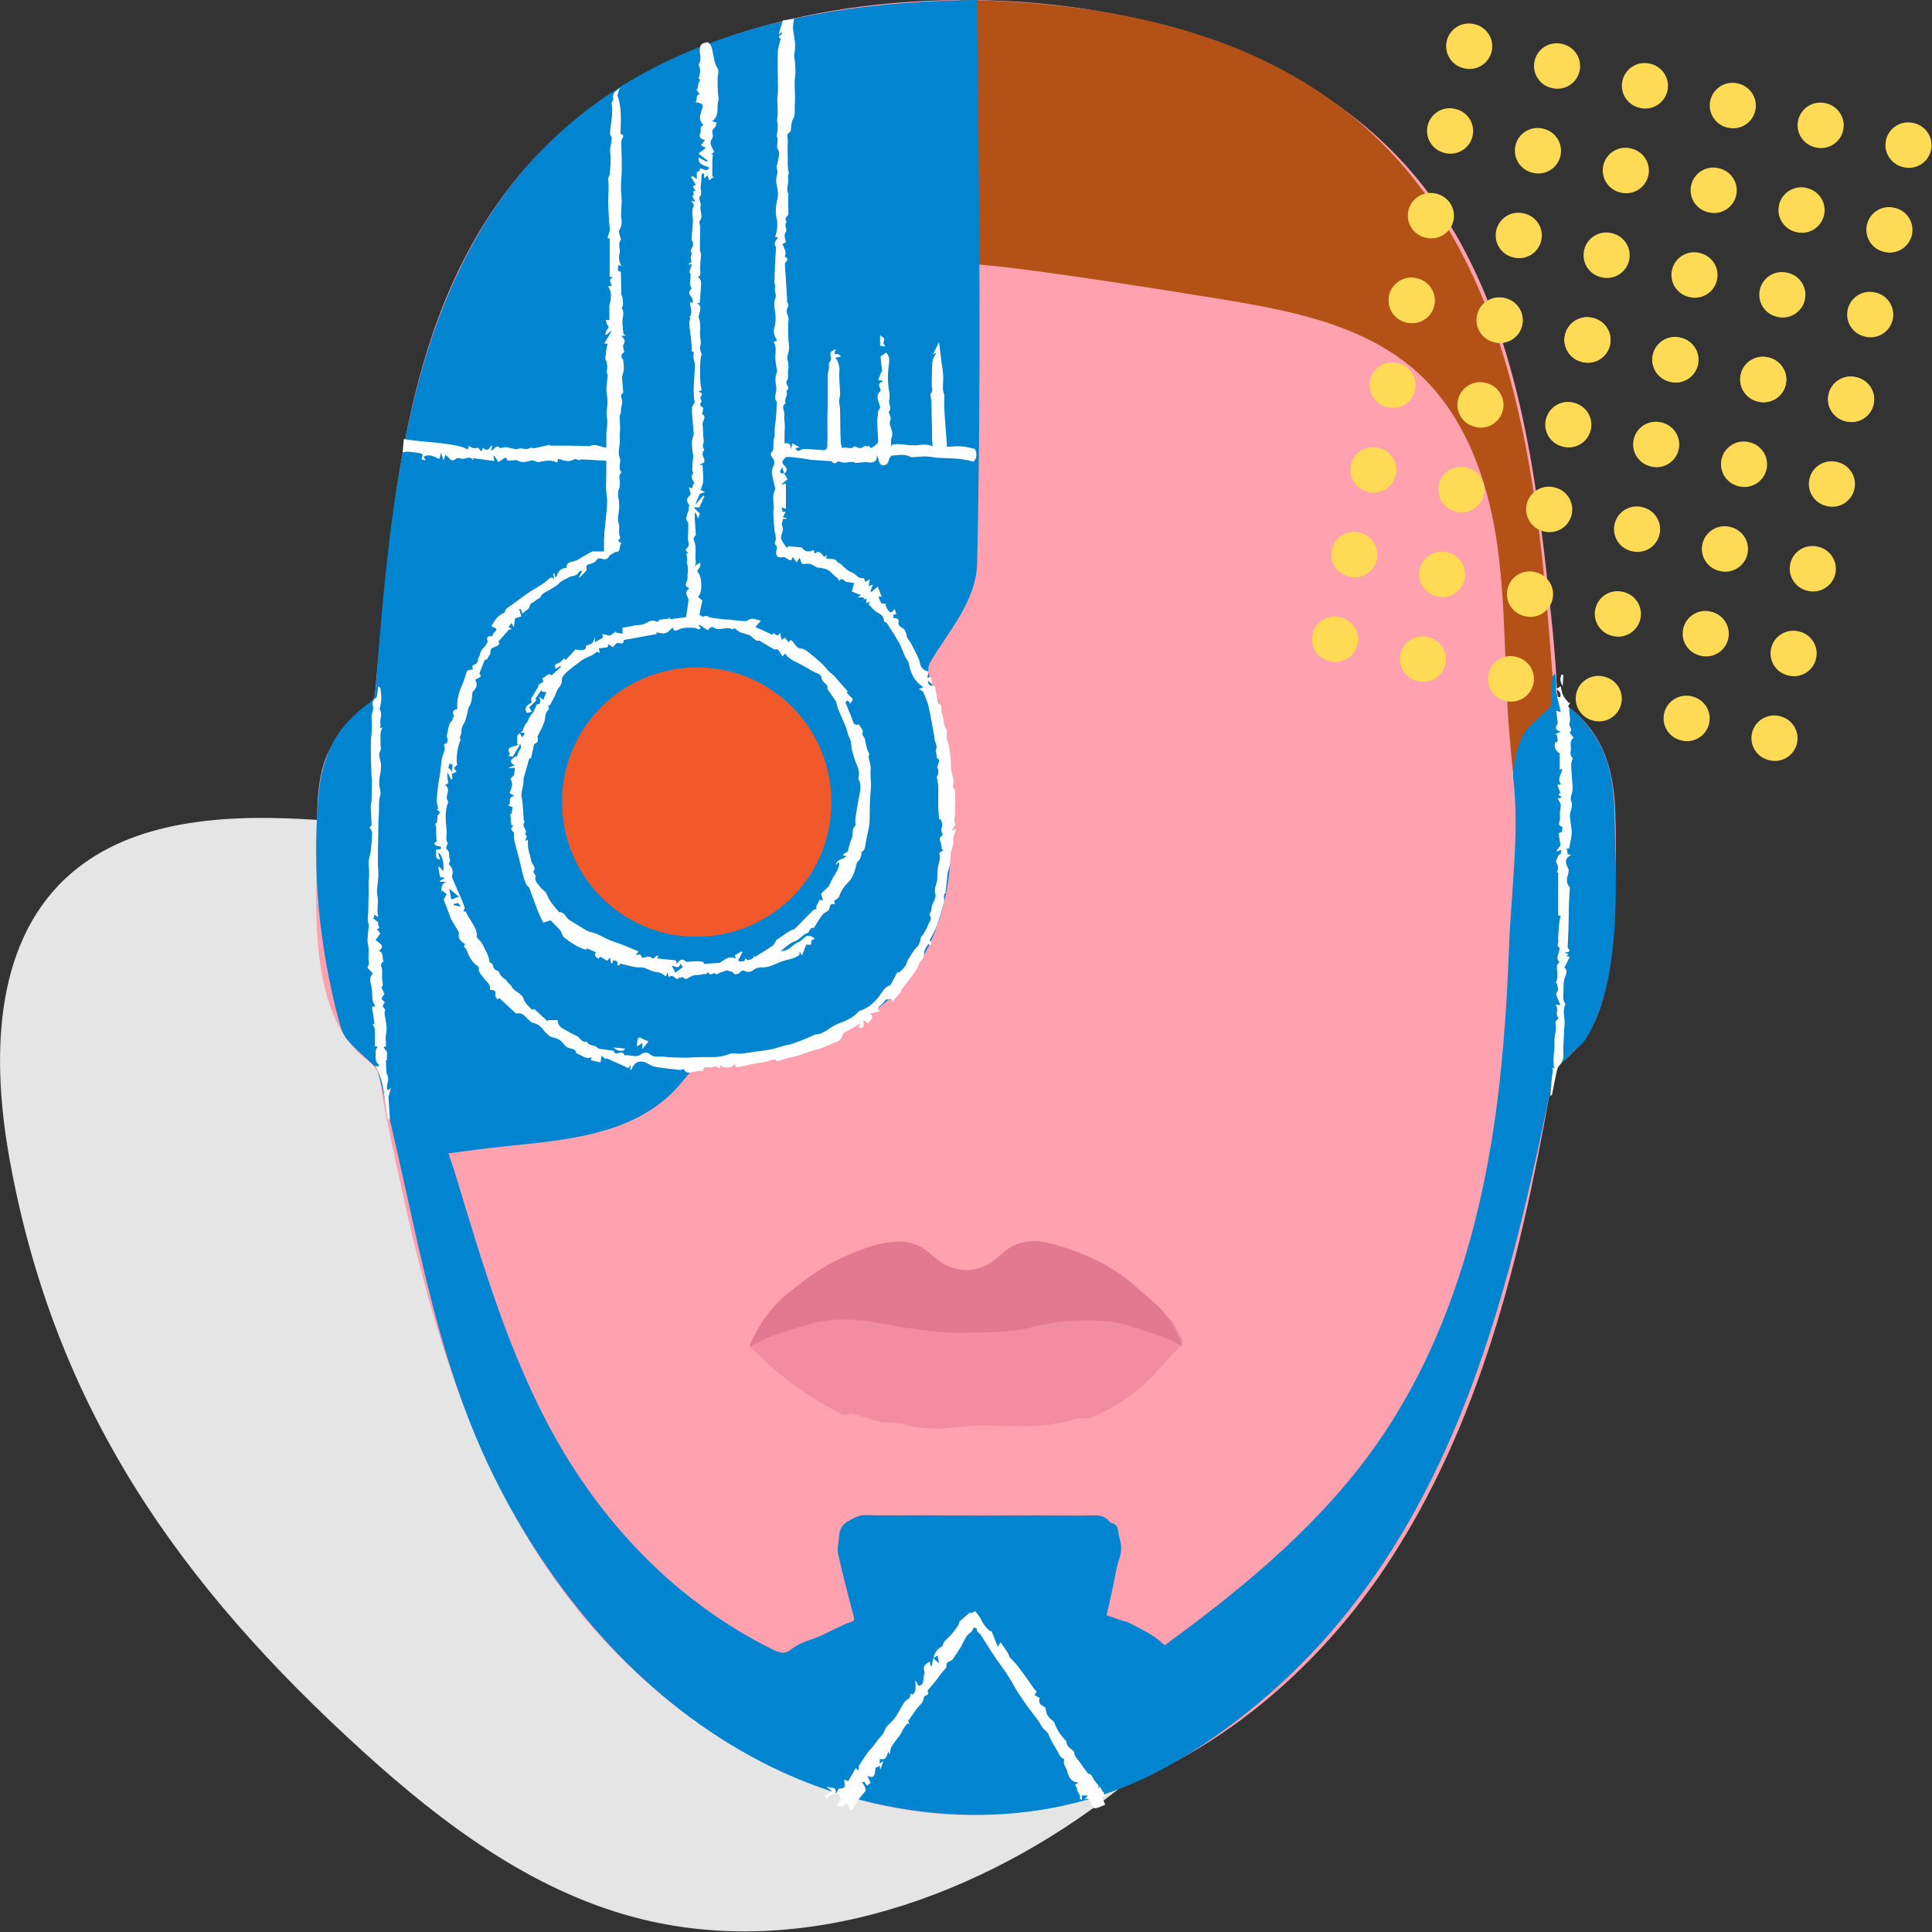 <?xml version="1.0" encoding="UTF-8"?>
<svg width="132px" height="132px" viewBox="0 0 132 132" version="1.1" xmlns="http://www.w3.org/2000/svg" xmlns:xlink="http://www.w3.org/1999/xlink">
    <rect x="0" y="0" width="132" height="132" fill="#333333" stroke="none"/>
    <!-- Generator: Sketch 53.2 (72643) - https://sketchapp.com -->
    <title>concept</title>
    <desc>Created with Sketch.</desc>
    <g id="Welcome" stroke="none" stroke-width="1" fill="none" fill-rule="evenodd">
        <g id="Personal-Website-About" transform="translate(-1141, -3123)" fill-rule="nonzero">
            <g id="Group-3" transform="translate(120, 3015)">
                <g id="Group-2" transform="translate(617, 68)">
                    <g id="concept" transform="translate(404, 40)">
                        <path d="M24.87,119.729 C30.262,124.62 36.301,129.126 43.347,130.996 C54.788,134.034 67.152,129.538 76.44,122.217 C83.592,116.581 89.726,108.287 88.936,99.244 C88.316,92.165 83.603,86.127 78.492,81.167 C63.064,66.202 42.074,57.063 20.571,55.954 C14.877,55.658 8.594,56.128 4.453,60.037 C-0.493,64.707 -0.551,72.504 0.652,79.186 C3.706,96.169 12.236,108.277 24.87,119.729 Z" id="Path" fill="#E5E5E5"></path>
                        <path d="M72.059,123.401 C70.818,123.66 69.559,123.839 68.28,123.931 C57.086,124.728 46.184,118.506 39.259,109.722 C31.571,99.975 28.766,87.969 26.352,76.087 C26.216,75.42 26.086,74.747 26.011,74.068 C25.943,73.426 25.751,72.914 25.186,72.507 C20.892,69.408 21.649,61.661 21.655,56.976 C21.655,55.507 21.655,54.019 22.003,52.587 C22.561,50.273 24.081,49.458 25.484,47.791 C25.626,47.625 25.626,47.316 25.651,47.075 C26.805,34.878 27.432,21.094 35.97,11.403 C43.342,3.027 55.231,-0.096 66.419,0.002 C78.221,0.107 90.817,3.916 97.761,13.409 C103.153,20.773 104.729,30.588 105.697,39.446 C105.97,41.964 106.262,44.495 106.374,47.032 C106.392,47.433 106.429,47.791 106.814,48.057 C109.408,49.828 110.252,52.378 110.357,55.396 C110.488,59.093 110.32,62.797 109.855,66.464 C109.513,69.155 108.7,70.939 106.609,72.686 C106.225,73.007 106.107,73.426 106.026,73.871 C105.964,74.229 105.896,74.581 105.834,74.939 C103.86,86.043 101.093,97.327 94.782,106.876 C89.502,114.87 81.373,121.438 72.059,123.401 Z" id="Path" fill="#FFA1AF"></path>
                        <path d="M54.227,90.279 C54.578,89.667 55.108,89.534 55.651,89.414 C56.267,89.281 56.884,89.128 57.507,89.009 C57.759,88.955 58.024,88.969 58.283,88.949 C58.992,88.896 59.707,88.849 60.416,88.802 C60.534,88.796 60.657,88.802 60.774,88.822 C61.23,88.922 61.686,89.042 62.149,89.128 C62.919,89.268 63.696,89.381 64.473,89.514 C66.057,89.787 67.611,89.434 69.177,89.261 C69.959,89.175 70.736,89.088 71.519,89.022 C71.883,88.989 72.24,89.055 72.549,89.315 C72.61,89.368 72.715,89.388 72.795,89.394 C73.677,89.428 74.558,89.461 75.446,89.488 C76.032,89.508 76.617,89.481 77.197,89.534 C77.733,89.581 78.282,89.634 78.67,90.153 C78.726,90.226 78.923,90.206 79.046,90.193 C79.25,90.166 79.453,90.086 79.663,90.08 C79.909,90.073 80.088,90.213 80.212,90.459 C80.39,90.824 80.612,91.157 80.785,91.523 C80.828,91.609 80.773,91.809 80.699,91.889 C80.15,92.507 79.57,93.099 79.022,93.718 C77.77,95.114 76.278,96.119 74.614,96.83 C74.386,96.93 74.108,96.89 73.849,96.91 C73.769,96.917 73.689,96.89 73.615,96.91 C72.524,97.249 71.408,97.416 70.286,97.442 C69.214,97.469 68.141,97.382 67.062,97.396 C66.347,97.402 65.638,97.489 64.929,97.555 C64.041,97.642 63.16,97.602 62.284,97.442 C62.186,97.422 62.099,97.356 62.001,97.336 C61.84,97.303 61.68,97.276 61.52,97.263 C61.039,97.216 60.552,97.229 60.09,97.123 C59.473,96.983 58.875,96.757 58.271,96.578 C58.197,96.558 58.098,96.518 58.049,96.551 C57.766,96.744 57.5,96.631 57.248,96.491 C55.429,95.513 53.709,94.376 52.199,92.893 C51.921,92.627 51.619,92.387 51.342,92.121 C51.274,92.062 51.243,91.948 51.2,91.862 C51.268,91.829 51.348,91.802 51.41,91.749 C51.527,91.656 51.662,91.576 51.743,91.45 C51.989,91.071 52.217,90.665 52.458,90.279 C52.513,90.193 52.599,90.073 52.667,90.073 C53.173,90.08 53.728,89.734 54.227,90.279 Z" id="Path" fill="#F28CA0"></path>
                        <path d="M80.8,91.993 C79.718,91.338 78.516,91.044 77.353,90.651 C76.12,90.231 74.875,90.192 73.599,90.231 C72.548,90.257 71.521,90.408 70.508,90.677 C68.975,91.083 67.405,91.017 65.847,91.05 C63.945,91.089 62.093,90.768 60.228,90.415 C58.489,90.087 56.7,90.002 54.948,90.572 C53.709,90.972 52.439,91.279 51.313,91.98 C51.288,91.993 51.256,91.993 51.2,92 C51.219,91.934 51.231,91.882 51.25,91.843 C51.901,90.388 52.783,89.157 54.047,88.181 C55.123,87.355 56.187,86.53 57.419,85.986 C58.695,85.416 59.978,84.84 61.405,84.827 C62.274,84.82 63.019,85.135 63.657,85.744 C65.083,87.113 66.948,87.126 68.349,85.75 C69.369,84.755 70.589,84.63 71.847,84.971 C73.968,85.554 75.97,86.419 77.653,87.952 C78.254,88.495 78.911,88.987 79.455,89.589 C80.068,90.271 80.45,91.122 80.8,91.993 Z" id="Path" fill="#E27991"></path>
                        <path d="M65.6,0 C66.583,0.025 67.566,0.037 68.543,0.086 C78.345,0.608 88.262,3.101 95.169,10.556 C99.317,15.033 101.88,20.787 103.391,26.695 C104.958,32.817 105.548,39.198 106.021,45.48 C106.064,46.088 106.144,46.69 106.212,47.292 C106.218,47.359 106.23,47.445 106.273,47.488 C106.599,47.783 106.925,48.078 107.256,48.366 C107.49,48.569 107.73,48.759 108,48.986 C106.439,50.276 104.934,51.523 103.385,52.8 C103.342,52.401 103.293,52.057 103.262,51.707 C103.213,51.167 103.17,50.632 103.121,50.092 C102.752,45.64 102.912,41.144 102.224,36.723 C101.566,32.535 100.005,28.31 96.865,25.46 C93.185,22.12 87.98,21.18 83.07,20.382 C81.651,20.148 65.606,17.532 65.606,18.122 C65.6,12.079 65.6,6.043 65.6,0 Z" id="Path" fill="#B45116"></path>
                        <path d="M66.764,0 C66.764,0.537 66.758,1.037 66.764,1.537 C66.912,13.838 67.043,26.183 66.758,38.478 C66.696,41.138 64.756,43.151 63.517,45.317 C63.182,45.904 63.895,47.286 64.093,47.885 C64.775,49.953 64.929,52.138 64.96,54.304 C64.991,56.433 65.078,58.551 64.706,60.662 C64.254,63.242 63.2,65.766 61.379,67.655 C58.739,70.389 54.884,71.562 51.222,72.13 C50.187,72.29 49.133,72.315 48.086,72.389 C47.9,72.401 47.788,72.463 47.671,72.617 C47.311,73.086 46.915,73.531 46.537,73.994 C43.215,78.018 37.415,77.907 32.692,78.53 C32.023,78.617 31.36,78.709 30.641,78.802 C30.802,79.277 30.945,79.691 31.075,80.11 C32.984,86.382 34.781,92.64 38.028,98.387 C41.436,104.411 46.376,109.472 52.597,112.602 C52.864,112.737 53.149,112.879 53.44,112.922 C53.62,112.947 53.862,112.842 54.016,112.719 C54.456,112.361 54.965,112.169 55.498,111.99 C56.105,111.787 56.669,111.46 57.258,111.194 C57.549,111.058 57.84,110.91 58.144,110.818 C58.354,110.756 58.385,110.676 58.336,110.478 C57.964,109.046 57.58,107.614 57.264,106.17 C57.177,105.787 57.307,105.361 57.332,104.948 C57.363,104.485 57.543,104.152 57.983,103.917 C58.361,103.713 58.683,103.504 59.154,103.516 C60.437,103.553 61.726,103.528 63.008,103.528 C64.341,103.534 65.679,103.547 67.012,103.547 C68.257,103.547 69.497,103.534 70.742,103.534 C72.068,103.534 73.395,103.565 74.715,103.534 C75.167,103.522 75.526,103.608 75.805,103.966 C75.836,104.003 75.88,104.047 75.929,104.053 C76.32,104.121 76.382,104.417 76.419,104.738 C76.437,104.905 76.481,105.077 76.524,105.238 C76.642,105.676 76.617,106.09 76.462,106.534 C76.264,107.108 76.189,107.725 76.059,108.324 C75.929,108.923 75.793,109.522 75.663,110.12 C75.65,110.188 75.632,110.256 75.607,110.361 C76.004,110.497 76.388,110.633 76.778,110.762 C76.871,110.793 76.983,110.793 77.069,110.842 C77.894,111.287 78.767,111.639 79.455,112.305 C79.486,112.33 79.517,112.355 79.579,112.41 C79.914,112.163 80.255,111.91 80.589,111.663 C85.528,107.997 90.306,103.936 93.894,98.905 C98.269,92.776 100.68,85.431 101.901,78.006 C102.614,73.642 102.936,69.223 103.097,64.809 C103.233,61.081 103.828,56.89 103.394,53.199 C103.289,52.323 103.797,50.372 104.405,49.73 C104.832,49.28 105.303,48.866 105.774,48.453 C105.929,48.317 105.979,48.2 105.979,47.996 C105.979,47.447 106.016,46.897 106.053,46.348 C106.059,46.237 106.133,46.126 106.239,46.015 C106.264,46.132 106.301,46.249 106.307,46.366 C106.319,46.589 106.307,46.811 106.307,47.033 C106.313,47.403 106.369,47.724 106.722,47.971 C107.168,48.28 107.602,48.619 107.974,49.014 C109.802,50.934 110.261,53.033 110.31,55.637 C110.403,60.087 110.781,66.112 108.786,70.198 C108.501,70.784 108.197,71.315 107.652,71.691 C107.546,71.766 107.466,71.877 107.373,71.969 C107.175,72.167 107.001,72.407 106.766,72.549 C106.208,72.889 106.022,73.389 105.997,73.994 C105.991,74.074 105.985,74.154 105.972,74.234 C102.632,90.752 98.307,107.262 84.06,117.885 C81.977,119.44 79.759,120.829 77.373,121.86 C69.329,125.335 59.749,124.397 51.971,120.354 C44.194,116.311 38.158,109.417 34.136,101.652 C29.439,92.585 28.379,82.894 25.82,73.228 C25.764,73.025 25.578,72.839 25.417,72.685 C24.853,72.13 24.221,71.624 23.713,71.019 C23.428,70.673 23.273,70.185 23.155,69.741 C21.823,64.735 21.315,59.594 21.755,54.415 C21.934,52.304 22.548,50.434 24.128,48.946 C24.469,48.625 24.828,48.305 25.219,48.039 C25.603,47.78 25.64,47.41 25.671,47.015 C26.179,40.348 26.743,33.559 28.348,27.059 C29.712,21.541 31.967,16.153 35.63,11.795 C43.277,2.691 55.082,0.148 66.435,0.006 C66.541,0 66.64,0 66.764,0 Z" id="Path" fill="#0185D0"></path>
                        <path d="M47.44,63.999 C42.383,63.93 38.332,59.748 38.401,54.668 C38.47,49.576 42.641,45.532 47.766,45.601 C52.848,45.67 56.887,49.864 56.799,54.988 C56.717,60.049 52.534,64.068 47.44,63.999 Z" id="Path" fill="#F1592B"></path>
                        <g id="Group" transform="translate(24.8, 0.8)" fill="#FFFFFF">
                            <path d="M32.772,38.78 C32.351,38.78 32.153,38.435 31.88,38.219 C31.713,38.083 31.323,37.972 31.101,37.985 C31.045,37.985 30.977,37.948 30.921,37.917 C30.692,37.762 30.463,37.664 30.166,37.732 C29.856,37.799 29.98,37.466 29.807,37.331 C29.757,37.417 29.702,37.516 29.634,37.633 C29.553,37.516 29.467,37.399 29.355,37.244 C29.306,37.553 29.163,37.497 28.99,37.38 C28.909,37.324 28.804,37.244 28.724,37.263 C28.334,37.337 28.167,37.201 28.247,36.806 C28.278,36.646 28.321,36.523 28.173,36.405 C28.142,36.381 28.13,36.288 28.148,36.245 C28.29,35.943 28.136,35.659 28.111,35.363 C28.08,35.017 28.049,34.672 28.037,34.32 C28.031,34.117 28.074,33.907 28.055,33.703 C28.024,33.352 27.981,33 28.148,32.667 C28.167,32.63 28.167,32.568 28.154,32.525 C28.086,32.204 27.987,31.884 27.944,31.557 C27.919,31.396 27.956,31.205 28.031,31.069 C28.161,30.835 28.123,30.668 27.969,30.459 C27.888,30.354 27.771,30.212 27.969,30.021 C28.08,29.909 28.024,29.626 28.043,29.416 C28.049,29.348 28.043,29.28 28.055,29.219 C28.068,29.163 28.123,29.114 28.123,29.058 C28.13,28.855 28.117,28.645 28.13,28.441 C28.142,28.238 28.191,28.04 28.21,27.837 C28.229,27.639 28.235,27.442 28.247,27.245 C28.253,27.152 28.253,27.059 28.26,26.967 C28.266,26.881 28.272,26.794 28.278,26.652 C28.006,26.381 28.303,25.992 28.235,25.628 C28.167,25.27 28.142,24.9 28.297,24.586 C28.247,24.228 28.161,23.882 28.173,23.543 C28.185,23.21 28.26,22.883 28.055,22.55 C28.142,22.525 28.216,22.507 28.29,22.488 C28.278,22.464 28.272,22.433 28.26,22.414 C28.111,22.149 28.012,21.871 28.111,21.563 C28.235,21.156 28.204,20.755 28.13,20.342 C28.086,20.082 28.086,19.786 28.179,19.552 C28.278,19.293 28.074,19.095 28.154,18.855 C28.191,18.738 28.111,18.583 28.111,18.448 C28.117,18.004 28.142,17.553 28.161,17.109 C28.167,16.961 28.179,16.819 28.185,16.671 C28.198,16.505 28.21,16.344 28.222,16.178 C28.222,16.147 28.235,16.11 28.222,16.091 C28.024,15.838 28.179,15.641 28.377,15.425 C28.278,15.419 28.222,15.413 28.161,15.406 C28.284,14.981 28.365,14.574 28.26,14.117 C28.154,13.673 28.216,13.21 28.321,12.754 C28.39,12.47 28.334,12.143 28.266,11.853 C28.198,11.557 28.235,11.298 28.315,11.014 C28.346,10.891 28.272,10.737 28.247,10.595 C28.272,10.496 28.321,10.373 28.34,10.249 C28.371,9.99 28.507,9.651 28.39,9.49 C28.161,9.164 28.445,8.83 28.278,8.534 C28.247,8.479 28.29,8.38 28.297,8.3 C28.315,8.053 28.377,7.819 28.309,7.553 C28.26,7.362 28.34,7.146 28.34,6.937 C28.34,6.634 28.309,6.326 28.309,6.024 C28.309,5.801 28.346,5.573 28.352,5.351 C28.359,5.166 28.346,4.981 28.346,4.796 C28.34,4.105 28.321,3.414 28.346,2.723 C28.359,2.427 28.47,2.137 28.544,1.823 C28.191,1.705 28.674,1.563 28.619,1.446 C28.6,1.403 28.6,1.397 28.594,1.391 C28.55,1.434 28.507,1.471 28.464,1.514 C28.445,1.508 28.427,1.508 28.408,1.502 C28.495,1.212 28.588,0.916 28.687,0.595 C28.903,0.564 29.163,0.527 29.448,0.484 C29.429,0.731 29.355,1.002 29.392,1.261 C29.442,1.625 29.522,1.977 29.528,2.359 C29.535,2.55 29.485,2.717 29.473,2.896 C29.473,2.927 29.448,2.958 29.454,2.982 C29.485,3.241 29.528,3.501 29.541,3.766 C29.553,3.988 29.553,4.21 29.522,4.426 C29.442,5.08 29.559,5.734 29.504,6.375 C29.473,6.696 29.572,7.041 29.367,7.368 C29.25,7.553 29.275,7.831 29.231,8.065 C29.225,8.115 29.225,8.189 29.194,8.201 C28.872,8.362 29.039,8.658 29.027,8.88 C28.99,9.318 29.021,9.756 29.021,10.2 C29.021,10.459 29.015,10.712 29.089,10.971 C29.114,11.064 29.008,11.181 29.046,11.341 C29.132,11.711 28.854,12.112 29.089,12.501 C29.101,12.519 29.052,12.569 29.052,12.6 C29.052,13.013 29.052,13.426 29.07,13.84 C29.015,14 28.711,14.099 28.953,14.352 C28.73,14.567 29.008,14.857 28.897,15.03 C28.724,15.295 28.848,15.499 28.897,15.746 C28.817,15.789 28.736,15.838 28.656,15.881 C28.761,16.159 28.984,16.406 28.81,16.733 C29.008,16.819 29.083,16.942 28.866,17.121 C28.829,17.152 28.829,17.245 28.829,17.313 C28.879,18.084 28.928,18.855 28.978,19.626 C28.984,19.706 28.959,19.811 28.996,19.86 C29.132,20.027 29.033,20.144 28.978,20.298 C28.928,20.428 28.959,20.619 29.021,20.749 C29.151,21.026 29.008,21.304 29.052,21.581 C29.058,21.637 29.039,21.699 29.046,21.76 C29.058,22.087 29.052,22.414 29.101,22.735 C29.138,23.007 29.095,23.247 29.002,23.5 C28.953,23.642 29.033,23.833 29.046,24 C29.058,24.142 29.101,24.296 29.064,24.425 C28.978,24.697 29.132,24.999 28.94,25.258 C28.903,25.307 28.94,25.431 28.978,25.499 C29.052,25.641 29.12,25.758 28.947,25.887 C28.909,25.912 28.978,26.054 28.965,26.14 C28.934,26.344 28.767,26.529 28.885,26.751 C28.532,26.955 28.81,27.251 28.786,27.497 C28.755,27.757 28.817,28.028 28.823,28.293 C28.829,28.46 28.804,28.626 28.804,28.793 C28.798,29.015 28.804,29.237 28.804,29.49 C29.213,29.422 29.213,29.65 29.244,29.891 C29.275,29.755 29.306,29.626 29.337,29.49 C29.497,29.576 29.646,29.663 29.832,29.761 C29.733,29.78 29.646,29.798 29.553,29.823 C29.621,30.008 29.702,30.058 29.894,29.946 C30.024,29.872 30.203,29.872 30.358,29.879 C30.723,29.891 31.082,29.928 31.447,29.959 C31.676,29.977 31.72,29.78 31.726,29.644 C31.744,29.046 31.726,28.447 31.726,27.843 C31.726,27.504 31.75,27.17 31.75,26.831 C31.75,26.177 31.744,25.517 31.75,24.863 C31.75,24.703 31.812,24.549 31.831,24.388 C31.843,24.271 31.831,24.154 31.831,23.987 C31.967,23.882 32.023,23.728 31.942,23.482 C31.874,23.247 32.091,23.136 32.314,23.062 C32.252,23.235 32.079,23.438 32.45,23.389 C32.499,23.383 32.561,23.475 32.667,23.562 C32.481,23.599 32.376,23.617 32.264,23.642 C32.468,23.796 32.586,24.327 32.549,24.58 C32.512,24.839 32.555,25.104 32.561,25.369 C32.567,25.727 32.648,26.072 32.555,26.436 C32.499,26.652 32.58,26.899 32.592,27.133 C32.605,27.485 32.605,27.843 32.611,28.195 C32.617,28.589 32.623,28.984 32.642,29.379 C32.648,29.515 32.691,29.644 32.728,29.817 C33.007,29.681 33.31,29.965 33.576,29.694 C33.595,29.675 33.713,29.749 33.781,29.768 C33.849,29.792 33.923,29.823 33.991,29.817 C34.158,29.798 34.282,29.57 34.486,29.724 C34.511,29.687 34.542,29.657 34.567,29.62 C34.604,29.687 34.635,29.749 34.653,29.792 C34.783,29.842 35.21,29.49 35.204,29.36 C35.18,28.892 35.142,28.423 35.136,27.954 C35.136,27.732 35.198,27.504 35.198,27.269 C35.223,27.17 35.371,27.195 35.316,26.936 C35.254,26.658 34.969,26.251 35.347,25.931 C35.384,25.9 35.353,25.752 35.316,25.678 C35.21,25.474 35.26,25.345 35.501,25.277 C35.495,25.252 35.489,25.227 35.483,25.203 C35.402,25.196 35.322,25.184 35.198,25.172 C35.272,24.974 35.347,24.777 35.421,24.58 C35.439,24.586 35.464,24.592 35.483,24.598 C35.477,24.573 35.464,24.543 35.464,24.518 C35.427,24.203 35.384,23.895 35.365,23.58 C35.365,23.531 35.483,23.475 35.551,23.426 C35.619,23.377 35.687,23.333 35.755,23.284 L35.749,23.29 C36.034,23.574 35.953,23.938 35.91,24.259 C35.836,24.832 35.848,25.382 35.953,25.949 C35.99,26.14 36.003,26.35 35.953,26.529 C35.879,26.8 36.17,27.078 35.922,27.337 C35.91,27.356 35.953,27.423 35.966,27.467 C35.997,27.602 36.096,27.775 36.046,27.874 C35.922,28.114 36.034,28.318 36.102,28.515 C36.188,28.756 36.182,28.966 36.096,29.2 C36.046,29.336 36.089,29.496 36.089,29.706 C36.151,29.613 36.182,29.558 36.176,29.57 C36.331,29.558 36.43,29.539 36.523,29.539 C37.012,29.564 37.507,29.675 37.977,29.607 C38.299,29.558 38.578,29.564 38.924,29.681 C38.906,29.49 38.881,29.342 38.881,29.194 C38.875,28.904 38.881,28.614 38.875,28.324 C38.875,28.133 38.856,27.942 38.856,27.75 C38.85,27.38 38.85,27.016 38.838,26.646 C38.831,26.517 38.8,26.381 38.782,26.251 C38.776,26.208 38.745,26.14 38.763,26.122 C38.986,25.931 38.856,25.696 38.856,25.474 C38.856,25.11 38.869,24.74 38.881,24.376 C38.887,24.172 38.881,23.957 38.937,23.765 C38.98,23.605 39.11,23.469 39.172,23.284 C39.091,23.333 39.017,23.383 38.937,23.426 C39.067,23.161 39.203,22.889 39.357,22.575 C39.426,23.093 39.481,23.568 39.543,24.049 C39.58,24.327 39.63,24.604 39.642,24.888 C39.655,25.19 39.617,25.499 39.624,25.801 C39.624,25.924 39.679,26.042 39.723,26.208 C39.673,27.343 39.834,28.528 39.902,29.731 C40.255,29.712 40.558,29.675 40.849,29.694 C41.152,29.712 41.456,29.786 41.753,29.854 C41.901,29.891 41.963,30.347 41.852,30.557 C41.815,30.625 41.753,30.687 41.71,30.742 C40.862,30.489 39.995,30.514 39.197,30.477 C39.036,30.452 38.924,30.428 38.813,30.415 C38.658,30.397 38.497,30.384 38.342,30.384 C38.12,30.391 37.897,30.415 37.674,30.428 C37.587,30.434 37.476,30.459 37.408,30.415 C36.999,30.187 36.56,30.304 36.139,30.329 C36.058,30.335 35.953,30.514 35.928,30.625 C35.879,30.853 35.755,31.001 35.539,30.989 C35.285,30.977 35.266,30.718 35.204,30.533 C35.173,30.452 35.155,30.372 35.105,30.298 C35.161,30.687 34.913,30.859 34.486,30.785 C34.27,30.748 34.041,30.804 33.818,30.816 C33.756,30.822 33.682,30.847 33.638,30.822 C33.36,30.668 33.087,30.847 32.815,30.804 C32.704,30.785 32.592,30.748 32.444,30.711 C32.277,30.94 32.103,30.859 32.023,30.711 C31.67,30.693 31.391,30.674 31.119,30.656 C30.94,30.644 30.76,30.631 30.587,30.613 C30.414,30.588 30.246,30.545 30.073,30.526 C29.702,30.483 29.337,30.415 28.965,30.422 C28.86,30.422 28.724,30.6 28.656,30.73 C28.625,30.785 28.711,30.94 28.779,31.001 C28.996,31.174 29.008,31.372 28.779,31.557 C28.742,31.433 28.705,31.31 28.649,31.125 C28.414,31.495 28.439,31.538 28.786,31.55 C28.848,31.661 28.909,31.772 29.008,31.945 C28.922,32.019 28.773,32.143 28.625,32.266 C28.631,32.278 28.631,32.297 28.637,32.309 C28.736,32.285 28.835,32.26 28.897,32.241 C28.897,32.815 28.897,33.383 28.897,33.962 C28.81,33.938 28.724,33.907 28.606,33.87 C28.631,33.981 28.643,34.061 28.668,34.166 C28.73,34.166 28.804,34.166 28.879,34.166 C28.81,34.289 28.755,34.4 28.687,34.536 C28.804,34.567 28.879,34.585 28.959,34.604 C28.959,34.616 28.953,34.629 28.953,34.647 C28.854,34.647 28.755,34.647 28.705,34.647 C28.674,34.826 28.581,34.999 28.631,35.104 C28.792,35.412 28.569,35.659 28.563,35.93 C28.557,36.109 28.736,36.294 28.835,36.467 C28.872,36.529 28.928,36.572 28.99,36.646 C29.015,36.59 29.033,36.535 29.046,36.51 C29.343,36.541 29.627,36.566 29.912,36.597 C29.949,36.603 29.999,36.615 30.017,36.64 C30.222,36.942 30.488,36.917 30.791,36.775 C30.816,36.856 30.834,36.93 30.859,37.022 C31.187,36.763 31.323,37.016 31.491,37.244 C31.552,37.213 31.62,37.183 31.726,37.133 C31.67,37.232 31.639,37.287 31.614,37.324 C31.874,37.448 32.252,37.281 32.425,37.614 C32.512,37.664 32.605,37.695 32.667,37.756 C32.889,37.978 33.106,38.207 33.422,38.318 C33.595,38.379 33.725,38.558 33.892,38.657 C33.973,38.706 34.096,38.694 34.239,38.712 C34.251,38.762 34.282,38.848 34.313,38.953 C34.393,38.91 34.474,38.867 34.629,38.78 C34.598,38.959 34.579,39.076 34.554,39.237 C34.641,39.212 34.709,39.194 34.839,39.15 C34.771,39.323 34.715,39.459 34.666,39.601 C34.691,39.613 34.721,39.625 34.746,39.638 C34.87,39.533 34.988,39.428 35.167,39.274 C35.266,39.527 35.353,39.749 35.439,39.977 C35.371,39.971 35.297,39.965 35.229,39.952 C35.248,40.02 35.26,40.094 35.285,40.162 C35.322,40.255 35.378,40.341 35.421,40.421 C35.514,40.434 35.619,40.446 35.718,40.458 C35.675,40.588 35.891,41.013 36.058,41.038 C36.139,41.05 36.244,40.89 36.331,40.816 C36.362,40.915 36.399,41.032 36.442,41.162 C36.399,41.168 36.325,41.174 36.238,41.186 C36.238,41.26 36.238,41.34 36.238,41.421 C36.43,41.458 36.671,41.421 36.578,41.76 C36.56,41.84 36.671,42.013 36.764,42.056 C37.012,42.173 37.104,42.346 37.135,42.617 C37.16,42.796 37.321,42.957 37.42,43.123 C37.569,43.401 37.717,43.672 37.853,43.956 C37.934,44.123 38.014,44.295 38.045,44.474 C38.107,44.82 38.305,45.017 38.658,45.085 C38.615,45.239 38.578,45.363 38.547,45.492 C38.639,45.486 38.732,45.474 38.807,45.467 C38.838,45.628 38.862,45.77 38.887,45.93 C38.788,45.856 38.689,45.782 38.596,45.714 C38.639,46.023 38.683,46.06 39.073,46.078 C39.135,46.393 39.197,46.714 39.258,47.022 C39.277,47.108 39.289,47.232 39.351,47.269 C39.611,47.441 39.475,47.719 39.556,47.941 C39.692,48.311 39.655,48.737 39.884,49.082 C39.908,49.126 39.884,49.2 39.89,49.255 C39.896,49.44 39.871,49.638 39.927,49.804 C40.119,50.409 40.168,51.026 40.175,51.649 C40.181,51.889 40.274,52.13 40.323,52.377 C40.342,52.463 40.342,52.549 40.342,52.636 C40.348,52.808 40.224,53.006 40.447,53.148 C40.484,53.172 40.465,53.283 40.465,53.351 C40.459,53.857 40.453,54.363 40.447,54.869 C40.447,54.974 40.404,55.079 40.404,55.19 C40.397,55.301 40.416,55.412 40.478,55.523 C40.41,55.646 40.342,55.769 40.224,55.973 C40.373,55.911 40.428,55.887 40.54,55.837 C40.459,56.053 40.385,56.214 40.348,56.38 C40.317,56.522 40.354,56.676 40.329,56.818 C40.292,57.046 40.205,57.262 40.168,57.491 C40.131,57.719 40.15,57.953 40.119,58.175 C40.088,58.367 40.026,58.558 39.976,58.749 C39.976,58.755 39.958,58.761 39.958,58.774 C39.908,59.249 39.853,59.718 39.797,60.223 C39.648,60.279 39.71,60.476 39.698,60.643 C39.698,60.698 39.723,60.76 39.71,60.816 C39.549,61.358 39.407,61.907 39.215,62.444 C39.091,62.783 38.893,63.098 38.72,63.437 C38.751,63.481 38.831,63.542 38.838,63.61 C38.838,63.684 38.8,63.838 38.652,63.703 C38.646,63.696 38.596,63.727 38.584,63.746 C38.497,63.925 38.342,64.104 38.342,64.282 C38.342,64.554 38.25,64.733 38.076,64.924 C37.977,65.029 37.965,65.214 37.884,65.344 C37.736,65.584 37.563,65.806 37.395,66.041 C37.34,66.121 37.284,66.195 37.216,66.263 C37.061,66.466 36.9,66.676 36.745,66.88 C36.758,66.892 36.776,66.904 36.789,66.917 C36.646,67.089 36.504,67.256 36.362,67.429 C36.349,67.416 36.337,67.404 36.325,67.398 C36.3,67.49 36.275,67.577 36.25,67.669 C36.232,67.669 36.207,67.669 36.188,67.669 C36.157,67.583 36.127,67.496 36.102,67.422 C35.935,67.459 35.78,67.49 35.706,67.509 C35.557,67.675 35.47,67.817 35.34,67.91 C35.161,68.039 35.124,68.15 35.34,68.286 C35.111,68.342 34.913,68.385 34.647,68.453 C35.031,68.817 34.579,68.897 34.542,69.119 C34.424,69.051 34.325,68.989 34.195,68.909 C34.251,69.415 34.177,69.501 33.843,69.378 C33.898,69.31 33.948,69.242 34.003,69.174 C33.997,69.162 33.985,69.15 33.979,69.137 C33.626,69.341 33.273,69.538 32.827,69.791 C32.735,69.909 32.747,70.248 32.4,70.371 C31.979,70.519 31.583,70.717 31.169,70.871 C31.039,70.92 30.884,70.914 30.754,70.97 C30.661,71 30.574,71.031 30.482,71.062 C30.222,71.148 29.968,71.247 29.708,71.327 C29.535,71.383 29.355,71.408 29.182,71.451 C28.903,71.525 28.625,71.605 28.297,71.704 C28.092,71.432 27.789,71.722 27.504,71.753 C27.158,71.79 26.811,71.87 26.465,71.932 C26.217,71.981 25.976,72.049 25.728,72.086 C25.586,72.111 25.394,72.16 25.425,71.864 C25.251,72.185 24.75,72.216 24.36,71.975 C24.385,72.061 24.403,72.111 24.428,72.21 C24.311,72.154 24.193,72.105 24.088,72.055 C23.964,72.08 23.828,72.148 23.71,72.135 C23.326,72.086 23.32,72.08 23.227,72.358 C22.955,72.388 22.701,72.388 22.472,72.45 C22.2,72.524 22.008,72.487 21.928,72.234 C21.822,72.259 21.73,72.314 21.643,72.302 C21.067,72.24 20.498,72.179 19.928,72.08 C19.73,72.043 19.551,71.913 19.365,71.815 C18.944,71.599 18.492,71.79 18.369,72.24 C18.362,72.265 18.325,72.277 18.27,72.321 C18.276,72.197 18.282,72.105 18.282,72.006 C18.27,72 18.257,71.994 18.245,71.994 C18.214,72.055 18.183,72.117 18.152,72.179 C17.644,71.95 17.137,71.728 16.617,71.494 C16.629,71.469 16.605,71.519 16.58,71.568 C16.499,71.5 16.425,71.438 16.295,71.327 C16.27,71.519 16.252,71.654 16.233,71.79 C16.029,71.741 15.806,71.691 15.565,71.636 C15.565,71.636 15.583,71.556 15.62,71.432 C15.187,71.611 14.921,71.253 14.574,71.167 C14.543,70.772 14.123,70.896 13.912,70.729 C13.72,70.575 13.603,70.346 13.392,70.223 C13.25,70.143 13.07,70.112 12.909,70.057 C12.854,70.038 12.786,70.026 12.748,69.989 C12.6,69.859 12.439,69.736 12.334,69.575 C12.136,69.285 11.876,69.131 11.541,69.063 C11.467,69.045 11.411,68.946 11.343,68.891 C11.096,68.699 10.929,68.342 10.514,68.453 C10.483,68.459 10.44,68.428 10.409,68.403 C10.056,68.076 9.703,67.749 9.338,67.41 C9.301,67.422 9.177,67.478 9.158,67.453 C9.097,67.367 9.022,67.25 9.041,67.163 C9.103,66.849 8.917,66.849 8.676,66.818 C8.688,66.843 8.669,66.824 8.669,66.812 C8.75,66.442 8.428,66.281 8.267,66.041 C8.119,65.825 7.877,65.652 7.914,65.337 C7.921,65.3 7.896,65.251 7.871,65.232 C7.444,64.961 7.233,64.535 7.073,64.085 C7.048,64.011 6.961,63.956 6.887,63.882 C6.918,63.832 6.949,63.77 6.98,63.709 C6.707,63.53 6.46,63.332 6.559,62.95 C6.565,62.913 6.534,62.864 6.515,62.827 C6.361,62.561 6.194,62.302 6.039,62.037 C5.971,61.92 5.94,61.784 5.89,61.655 C5.828,61.488 5.767,61.315 5.705,61.149 C5.63,60.957 5.55,60.772 5.513,60.674 C5.612,60.489 5.668,60.384 5.717,60.291 C5.593,60.186 5.5,60.106 5.408,60.032 C5.401,60.069 5.389,60.137 5.377,60.211 C5.364,59.921 5.309,59.6 5.686,59.446 C5.55,59.446 5.408,59.446 5.271,59.446 C5.265,59.428 5.259,59.403 5.253,59.384 C5.346,59.329 5.445,59.273 5.606,59.175 C5.445,59.15 5.339,59.138 5.259,59.125 C5.222,58.903 5.185,58.681 5.148,58.453 C5.166,58.441 5.191,58.428 5.209,58.416 C5.302,58.515 5.401,58.619 5.488,58.718 C5.562,58.169 5.377,57.491 5.129,57.466 C5.172,57.62 5.216,57.762 5.271,57.947 C4.789,57.824 5.086,57.478 4.974,57.275 C5.104,57.188 5.401,57.324 5.315,57.04 C5.166,57.003 5.018,57.003 4.943,56.935 C4.764,56.769 5.036,56.763 5.03,56.664 C5.018,56.504 5.005,56.349 4.999,56.189 C4.987,55.985 5.036,55.763 4.962,55.597 C4.9,55.467 4.906,55.504 5.011,55.442 C5.08,55.405 5.067,55.227 5.086,55.116 C5.098,55.042 5.067,54.924 5.11,54.893 C5.358,54.715 5.216,54.604 5.018,54.492 C5.061,54.48 5.098,54.474 5.141,54.462 C5.104,54.307 5.073,54.153 5.042,53.999 C5.03,53.95 5.03,53.888 5.036,53.839 C5.073,53.475 5.104,53.117 5.148,52.753 C5.179,52.512 5.24,52.278 5.271,52.043 C5.315,51.698 5.333,51.353 5.395,51.013 C5.432,50.803 5.538,50.612 5.581,50.403 C5.606,50.298 5.55,50.174 5.531,50.045 C5.81,49.989 5.828,49.81 5.742,49.564 C5.717,49.49 5.748,49.385 5.76,49.298 C5.81,49.076 5.847,48.848 5.921,48.632 C5.952,48.54 6.064,48.465 6.138,48.391 C6.082,48.342 6.095,48.311 6.181,48.213 C6.212,48.176 6.212,48.095 6.194,48.046 C6.076,47.787 6.212,47.694 6.447,47.645 C6.398,47.053 6.54,46.498 6.794,45.955 C6.924,45.677 6.986,45.375 7.091,45.085 C7.11,45.029 7.209,44.992 7.277,44.974 C7.351,44.949 7.432,44.949 7.518,44.943 C7.469,44.783 7.407,44.653 7.642,44.598 C7.735,44.573 7.871,44.4 7.859,44.314 C7.834,44.141 7.976,44.049 7.989,43.931 C8.026,43.598 8.304,43.45 8.44,43.197 C8.471,43.136 8.533,43.055 8.515,43.006 C8.391,42.667 8.608,42.661 8.837,42.661 C8.874,42.574 8.886,42.463 8.954,42.42 C9.233,42.204 9.121,42.112 8.861,42.044 C8.837,42.038 8.818,42.007 8.787,41.976 C8.973,41.581 9.22,41.254 9.641,41.069 C9.716,41.038 9.716,40.859 9.79,40.798 C9.957,40.656 10.155,40.538 10.334,40.409 C10.545,40.255 10.749,40.1 10.953,39.946 C11.09,39.848 11.226,39.749 11.368,39.656 C11.783,39.385 12.241,39.163 12.606,38.836 C12.767,38.694 12.829,38.577 13.058,38.756 C13.033,38.608 13.015,38.515 13.002,38.423 C13.027,38.398 13.058,38.379 13.083,38.355 C13.095,38.447 13.114,38.54 13.126,38.632 C13.163,38.614 13.2,38.595 13.237,38.577 C13.318,38.231 13.528,38.034 13.869,37.997 C13.875,37.997 13.893,37.997 13.893,37.997 C13.9,37.645 14.135,37.608 14.42,37.54 C14.68,37.479 14.902,37.294 15.144,37.164 C15.311,37.072 15.472,36.967 15.645,36.893 C15.726,36.856 15.837,36.874 15.93,36.874 C16.116,36.874 16.295,36.874 16.468,36.874 C16.468,36.529 16.468,36.257 16.468,35.986 C16.475,35.986 16.481,35.986 16.487,35.98 C16.487,35.862 16.481,35.751 16.487,35.634 C16.524,35.276 16.567,34.919 16.598,34.561 C16.635,34.209 16.679,33.858 16.685,33.506 C16.691,33.272 16.642,33.037 16.623,32.803 C16.611,32.667 16.605,32.531 16.605,32.396 C16.611,32.099 16.623,31.803 16.623,31.507 C16.629,31.254 16.623,31.001 16.623,30.681 C16.351,30.662 16.06,30.644 15.769,30.631 C15.484,30.613 15.206,30.594 14.921,30.588 C14.878,30.588 14.841,30.637 14.797,30.637 C14.704,30.631 14.611,30.607 14.531,30.551 C14.358,30.607 14.184,30.711 14.011,30.705 C13.794,30.699 13.572,30.607 13.336,30.545 C13.312,30.644 13.293,30.718 13.275,30.792 C13.256,30.792 13.237,30.792 13.219,30.785 C12.872,30.619 12.526,30.668 12.167,30.742 C12.061,30.767 11.925,30.792 11.845,30.742 C11.659,30.625 11.486,30.656 11.294,30.711 C11.052,30.779 10.823,30.816 10.57,30.668 C10.452,30.6 10.254,30.668 10.093,30.668 C9.969,30.668 9.808,30.724 9.808,30.502 C9.808,30.489 9.728,30.459 9.709,30.477 C9.555,30.57 9.406,30.668 9.251,30.773 C9.152,30.619 9.059,30.477 8.973,30.341 C8.954,30.347 8.936,30.354 8.917,30.36 C8.929,30.446 8.942,30.539 8.967,30.699 C8.471,30.631 7.97,30.563 7.493,30.496 C7.5,30.502 7.531,30.545 7.568,30.588 C7.537,30.6 7.506,30.613 7.506,30.607 C7.363,30.422 7.178,30.459 6.992,30.52 C6.85,30.563 6.763,30.551 6.615,30.508 C6.534,30.483 6.41,30.489 6.361,30.533 C6.126,30.755 5.971,30.619 5.816,30.434 C5.773,30.384 5.711,30.341 5.637,30.28 C5.606,30.372 5.575,30.459 5.507,30.644 C5.439,30.452 5.395,30.335 5.327,30.138 C5.278,30.317 5.247,30.44 5.216,30.557 C4.881,30.415 4.553,30.175 4.139,30.409 C4.17,30.465 4.213,30.533 4.287,30.656 C4.151,30.619 4.077,30.6 3.996,30.576 C4.12,30.243 4.108,30.199 3.792,30.15 C3.538,30.107 3.278,30.076 3.025,30.058 C2.944,30.051 2.864,30.082 2.709,30.113 C2.734,29.811 2.765,29.509 2.789,29.2 C4.176,29.434 5.538,29.391 6.837,29.761 C6.943,29.811 7.048,29.86 7.153,29.909 C7.178,29.842 7.203,29.768 7.24,29.663 C7.209,29.681 7.233,29.663 7.24,29.663 C7.419,29.78 7.592,29.897 7.834,29.786 C7.871,29.768 8.001,29.953 8.088,30.045 C8.112,29.99 8.15,29.903 8.199,29.792 C8.465,30.064 8.62,29.897 8.762,29.644 C8.787,29.657 8.806,29.669 8.83,29.681 C8.806,29.78 8.781,29.879 8.75,29.996 C8.973,29.934 9.134,29.496 9.35,29.817 C9.536,29.786 9.666,29.743 9.79,29.755 C10.068,29.78 10.378,29.934 10.613,29.86 C10.892,29.774 11.158,29.977 11.411,29.805 C11.486,29.755 11.634,29.835 11.733,29.817 C12.074,29.749 12.408,29.669 12.767,29.589 C12.767,29.613 12.761,29.657 12.761,29.65 C13.275,29.65 13.788,29.644 14.302,29.65 C14.698,29.657 15.094,29.669 15.478,29.681 C15.887,29.465 16.264,29.786 16.629,29.774 C16.629,29.453 16.623,29.12 16.629,28.787 C16.642,28.466 16.735,28.127 16.679,27.818 C16.58,27.288 16.778,26.763 16.673,26.251 C16.574,25.783 16.673,25.345 16.722,24.888 C16.735,24.802 16.654,24.703 16.648,24.61 C16.642,24.518 16.697,24.425 16.691,24.333 C16.679,24.166 16.691,23.975 16.611,23.852 C16.518,23.71 16.561,23.611 16.586,23.482 C16.611,23.364 16.598,23.247 16.617,23.13 C16.635,22.988 16.673,22.846 16.71,22.686 C16.685,22.68 16.598,22.673 16.487,22.661 C16.666,22.359 16.827,22.087 17.013,21.779 C16.871,21.884 16.741,21.976 16.611,22.075 C16.592,22.069 16.567,22.063 16.549,22.056 C16.598,21.933 16.617,21.773 16.704,21.686 C16.834,21.563 16.778,21.507 16.697,21.396 C16.629,21.304 16.629,21.168 16.592,21.057 C16.697,21.063 16.796,21.076 16.834,21.076 C16.834,20.73 16.834,20.348 16.834,20.045 C16.976,19.57 17.007,19.176 16.753,18.775 C16.84,18.756 16.902,18.738 16.976,18.725 C17.001,18.534 16.679,18.306 17.087,18.164 C16.988,18.139 16.939,18.127 16.852,18.102 C16.852,17.269 16.852,16.43 16.852,15.524 C16.883,15.548 16.852,15.517 16.809,15.493 C16.778,15.474 16.735,15.468 16.704,15.462 C16.772,15.246 16.834,15.049 16.871,14.925 C16.846,14.642 16.821,14.426 16.809,14.21 C16.784,13.71 16.741,13.21 16.753,12.711 C16.765,12.303 16.815,11.896 16.747,11.483 C16.722,11.353 16.852,11.212 16.864,11.07 C16.895,10.601 16.957,10.126 16.895,9.663 C16.846,9.299 16.982,8.991 16.994,8.652 C17.001,8.559 16.902,8.454 16.877,8.362 C16.902,7.658 17.124,6.961 16.982,6.233 C17.019,6.147 17.131,6.024 17.106,5.937 C16.988,5.555 17.292,5.444 17.545,5.197 C17.477,5.425 17.428,5.573 17.384,5.715 C17.7,6.56 17.613,7.449 17.595,8.362 C17.805,8.374 17.836,8.485 17.706,8.689 C17.651,8.781 17.644,8.917 17.651,9.034 C17.657,9.602 17.688,10.169 17.682,10.73 C17.682,11.15 17.626,11.569 17.626,11.989 C17.62,12.303 17.675,12.624 17.675,12.939 C17.675,13.34 17.595,13.753 17.657,14.148 C17.706,14.456 17.663,14.672 17.508,14.931 C17.44,15.049 17.564,15.289 17.601,15.468 C17.607,15.511 17.632,15.573 17.613,15.598 C17.384,15.888 17.607,16.215 17.533,16.498 C17.453,16.801 17.49,17.06 17.651,17.38 C17.539,17.337 17.502,17.319 17.422,17.288 C17.508,17.455 17.261,17.695 17.601,17.769 C17.632,17.775 17.626,17.967 17.626,18.071 C17.638,18.466 17.644,18.867 17.651,19.324 C17.669,19.392 17.762,19.533 17.75,19.675 C17.737,19.854 17.83,20.052 17.688,20.212 C17.675,20.224 17.675,20.255 17.682,20.268 C17.898,20.557 17.719,20.866 17.725,21.168 C17.725,21.452 17.762,21.73 17.799,22.013 C17.805,22.044 17.892,22.063 17.979,22.112 C17.855,22.131 17.768,22.137 17.657,22.155 C17.836,22.34 17.972,22.488 17.793,22.747 C17.725,22.852 17.824,23.068 17.849,23.259 C17.62,23.37 17.601,23.617 17.774,23.771 C17.799,24.031 17.83,24.228 17.824,24.419 C17.818,24.555 17.762,24.691 17.731,24.826 C17.719,24.888 17.694,24.956 17.7,25.018 C17.725,25.345 17.756,25.671 17.781,25.992 C17.781,26.005 17.787,26.017 17.781,26.023 C17.483,26.22 17.756,26.48 17.712,26.702 C17.682,26.868 17.644,27.029 17.626,27.195 C17.62,27.288 17.644,27.38 17.595,27.454 C17.576,27.528 17.539,27.596 17.539,27.67 C17.545,27.96 17.564,28.25 17.57,28.546 C17.57,28.645 17.539,28.75 17.539,28.855 C17.539,29.009 17.558,29.163 17.552,29.323 C17.539,29.706 17.397,30.144 17.533,30.459 C17.682,30.798 17.384,31.131 17.638,31.427 C17.669,31.464 17.533,31.618 17.521,31.717 C17.508,31.871 17.552,32.032 17.552,32.192 C17.552,32.322 17.552,32.463 17.502,32.581 C17.403,32.803 17.409,33.006 17.459,33.247 C17.521,33.531 17.514,33.833 17.483,34.123 C17.453,34.419 17.366,34.684 17.483,35.011 C17.57,35.264 17.415,35.61 17.576,35.906 C17.601,35.949 17.49,36.06 17.428,36.165 C17.49,36.208 17.564,36.257 17.663,36.319 C17.465,36.492 17.638,36.967 17.254,36.905 C17.094,37.004 17.001,37.053 16.908,37.109 C16.877,37.127 16.84,37.158 16.827,37.189 C16.722,37.417 16.518,37.448 16.326,37.38 C16.122,37.312 16.017,37.355 15.905,37.534 C15.849,37.621 15.713,37.67 15.602,37.707 C15.416,37.775 15.169,37.762 15.292,38.089 C15.317,38.151 15.162,38.281 15.082,38.373 C14.977,38.49 14.865,38.608 14.729,38.706 C14.803,38.552 14.878,38.398 14.983,38.182 C14.871,38.225 14.766,38.237 14.748,38.281 C14.624,38.583 14.308,38.509 14.098,38.632 C13.856,38.774 13.578,38.842 13.374,39.076 C13.213,39.255 12.965,39.36 12.755,39.496 C12.575,39.607 12.358,39.687 12.216,39.841 C12.148,39.915 12.136,40.051 11.999,40.094 C11.944,40.113 11.894,40.162 11.777,40.23 C11.746,40.36 11.43,40.341 11.381,40.631 C11.35,40.816 11.071,40.958 10.898,41.118 C10.848,41.001 10.805,40.896 10.762,40.791 C10.731,40.798 10.706,40.81 10.675,40.816 C10.718,40.958 10.755,41.106 10.817,41.316 C10.706,41.353 10.557,41.396 10.39,41.451 C10.365,41.6 10.334,41.809 10.304,42.044 C10.248,41.939 10.204,41.865 10.143,41.766 C10.068,41.865 10.013,41.939 9.951,42.025 C10.019,42.075 10.081,42.124 10.143,42.173 C10.136,42.186 10.13,42.204 10.118,42.216 C10.056,42.204 9.994,42.198 9.988,42.198 C9.734,42.482 9.499,42.747 9.251,43.031 C9.338,43.154 9.332,43.247 9.115,43.358 C8.96,43.432 8.669,43.45 8.707,43.789 C8.719,43.919 8.521,44.073 8.471,44.258 C8.403,44.271 8.341,44.277 8.317,44.283 C8.193,44.598 8.081,44.888 7.951,45.214 C8.224,45.517 7.784,45.504 7.667,45.652 C7.834,45.936 7.791,46.158 7.518,46.448 C7.487,46.479 7.469,46.541 7.469,46.584 C7.444,46.911 7.432,47.232 7.227,47.522 C7.178,47.596 7.184,47.707 7.159,47.799 C7.066,48.102 7.035,48.453 6.856,48.7 C6.658,48.971 6.788,49.28 6.627,49.539 C6.596,49.588 6.658,49.693 6.676,49.773 C6.497,49.946 6.305,51.272 6.454,51.427 C6.379,51.507 6.305,51.587 6.212,51.679 C6.262,51.747 6.311,51.815 6.392,51.926 C6.286,51.976 6.194,52.019 6.033,52.093 C6.07,51.84 6.095,51.679 6.126,51.451 C6.107,51.439 6.014,51.402 5.921,51.365 C5.89,51.464 5.853,51.562 5.835,51.667 C5.804,51.834 5.76,52.006 5.76,52.173 C5.76,52.346 5.804,52.518 5.828,52.703 C5.767,52.741 5.692,52.79 5.618,52.833 C6.02,53.148 5.649,53.487 5.736,53.789 C5.767,53.869 5.841,53.968 5.816,54.024 C5.568,54.659 5.655,55.301 5.717,55.948 C5.742,56.232 5.606,56.534 5.798,56.806 C5.816,56.83 5.736,56.923 5.717,56.985 C5.698,57.059 5.668,57.182 5.698,57.201 C5.983,57.386 5.822,57.713 5.946,57.947 C5.977,58.009 5.897,58.126 5.859,58.225 C6.039,58.441 6.206,58.656 6.095,58.996 C6.051,59.131 6.163,59.323 6.225,59.477 C6.379,59.859 6.559,60.23 6.72,60.612 C6.806,60.809 6.893,61.007 6.943,61.21 C6.961,61.284 6.887,61.383 6.856,61.482 C6.887,61.482 6.967,61.476 7.023,61.476 C7.264,62.099 7.852,62.58 7.772,63.228 C7.939,63.431 8.1,63.561 8.174,63.727 C8.348,64.116 8.608,64.474 8.639,64.918 C8.639,64.955 8.731,64.986 8.849,65.066 C8.892,65.189 8.892,65.461 9.202,65.522 C9.233,65.529 9.264,65.572 9.282,65.609 C9.394,65.849 9.505,65.973 9.703,66.096 C9.771,66.139 9.821,66.226 9.876,66.294 C9.932,66.361 9.994,66.423 10.056,66.485 C10.062,66.491 10.081,66.485 10.087,66.491 C10.242,66.867 10.638,66.991 10.885,67.262 C10.978,67.367 10.984,67.546 11.071,67.663 C11.207,67.848 11.381,68.015 11.541,68.187 C11.61,68.169 11.702,68.15 11.709,68.144 C12.043,68.453 12.328,68.712 12.618,68.977 C12.631,68.952 12.637,68.928 12.649,68.897 C12.866,68.897 13.083,68.897 13.305,68.897 C13.318,69.144 13.392,69.316 13.609,69.446 C13.949,69.649 14.296,69.841 14.661,70.007 C14.686,70.02 14.704,70.044 14.729,70.069 C14.878,70.248 15.032,70.421 15.305,70.377 C15.429,70.704 15.837,70.55 16.035,70.797 C16.122,70.902 16.376,70.877 16.555,70.908 C16.753,70.939 16.945,70.97 17.149,71 C17.137,71.111 17.199,71.204 17.428,71.155 C17.582,71.118 17.774,71.031 17.855,71.278 C17.861,71.29 17.892,71.303 17.911,71.303 C18.276,71.259 18.684,71.488 19.006,71.229 C19.235,71.044 19.507,71.136 19.588,71.216 C19.879,71.5 20.225,71.352 20.535,71.395 C21.036,71.463 21.55,71.451 22.058,71.463 C22.256,71.469 22.454,71.438 22.658,71.432 C23.06,71.426 23.469,71.414 23.871,71.426 C24.298,71.432 24.688,71.346 25.09,71.198 C25.301,71.118 25.561,71.21 25.796,71.192 C26.174,71.155 26.551,71.087 26.923,71.037 C27.251,70.988 27.585,70.957 27.913,70.889 C28.229,70.822 28.538,70.71 28.854,70.624 C29.002,70.587 29.157,70.575 29.293,70.525 C29.51,70.445 29.733,70.377 29.949,70.291 C30.197,70.192 30.444,70.081 30.692,69.976 C30.766,69.946 30.834,69.878 30.902,69.878 C31.46,69.871 31.812,69.452 32.264,69.236 C32.32,69.211 32.369,69.174 32.425,69.156 C32.964,68.965 33.49,68.749 33.874,68.298 C33.898,68.274 33.942,68.261 33.979,68.249 C34.604,68.046 35.068,67.583 35.427,67.04 C35.545,66.861 35.718,66.602 35.997,66.528 C36.021,66.522 36.046,66.497 36.058,66.472 C36.207,66.189 36.356,65.905 36.523,65.603 C36.56,65.627 36.591,65.658 36.603,65.664 C36.745,65.529 36.913,65.393 37.03,65.232 C37.129,65.103 37.154,64.924 37.234,64.782 C37.371,64.542 37.525,64.307 37.686,64.079 C37.767,63.962 37.915,63.888 37.971,63.764 C38.058,63.585 38.082,63.382 38.138,63.184 C38.175,63.147 38.243,63.104 38.274,63.043 C38.398,62.82 38.54,62.605 38.621,62.364 C38.689,62.173 38.918,61.994 38.72,61.729 C38.67,61.661 38.844,61.457 38.838,61.315 C38.819,60.933 39.203,60.6 39.11,60.304 C38.98,59.89 39.228,59.594 39.234,59.243 C39.24,58.891 39.24,58.527 39.339,58.194 C39.407,57.947 39.469,57.743 39.37,57.497 C39.357,57.466 39.562,57.355 39.667,57.281 C39.63,57.262 39.586,57.25 39.549,57.231 C39.525,57.071 39.531,56.898 39.469,56.756 C39.388,56.565 39.357,56.417 39.568,56.3 C39.599,56.281 39.611,56.177 39.586,56.14 C39.444,55.924 39.574,55.726 39.58,55.517 C39.586,55.399 39.494,55.282 39.45,55.159 C39.419,55.171 39.388,55.177 39.364,55.19 C39.345,54.887 39.308,54.585 39.302,54.283 C39.296,53.839 39.314,53.401 39.308,52.956 C39.308,52.784 39.258,52.611 39.234,52.444 C39.221,52.377 39.19,52.29 39.221,52.241 C39.333,52.037 39.351,51.852 39.24,51.642 C39.215,51.593 39.283,51.501 39.302,51.427 C39.351,51.254 39.419,51.069 39.221,51.007 C39.197,50.859 39.184,50.748 39.166,50.631 C39.153,50.569 39.11,50.495 39.135,50.458 C39.308,50.137 39.011,49.872 39.042,49.564 C39.048,49.508 39.017,49.452 39.011,49.391 C38.893,48.755 38.788,48.12 38.646,47.491 C38.565,47.145 38.423,46.812 38.28,46.485 C38.243,46.405 38.107,46.368 37.977,46.288 C38.095,46.232 38.169,46.195 38.25,46.164 C38.25,46.146 38.25,46.121 38.237,46.109 C37.637,45.726 37.402,45.134 37.278,44.474 C37.253,44.338 37.117,44.234 37.055,44.098 C36.906,43.771 36.795,43.419 36.622,43.105 C36.368,42.648 36.077,42.21 35.798,41.772 C35.768,41.723 35.675,41.704 35.588,41.661 C35.607,41.384 35.47,41.211 35.186,41.069 C34.944,40.952 34.759,40.705 34.561,40.508 C34.542,40.489 34.598,40.403 34.635,40.298 C34.523,40.353 34.449,40.39 34.381,40.421 C34.387,40.335 34.393,40.23 34.4,40.094 C34.245,40.162 34.14,40.212 34.034,40.255 C34.041,40.261 34.047,40.261 34.053,40.267 C34.127,40.218 34.202,40.168 34.282,40.119 C34.245,40.088 34.214,40.051 34.177,40.02 C34.065,40.014 33.948,40.002 33.799,39.996 C33.904,39.934 33.973,39.897 34.041,39.854 C33.973,39.829 33.898,39.811 33.83,39.786 C33.675,39.724 33.521,39.662 33.397,39.613 C33.446,39.428 33.496,39.243 33.558,39.033 C33.329,38.996 33.174,38.972 33.026,38.953 C32.951,38.922 32.865,38.848 32.772,38.78 Z M5.89,59.915 C5.946,60.199 5.989,60.427 6.033,60.655 C6.175,60.606 6.317,60.55 6.553,60.464 C6.317,60.267 6.119,60.106 5.89,59.915 Z M6.503,60.896 C6.423,60.914 6.311,60.939 6.2,60.964 C6.194,60.988 6.187,61.013 6.181,61.044 C6.324,61.075 6.46,61.106 6.676,61.149 C6.577,61.007 6.546,60.964 6.503,60.896 Z" id="Shape"></path>
                            <path d="M23.016,10.887 C23.182,11.226 23.114,11.584 23.071,11.935 C23.041,12.176 23.207,12.416 22.997,12.675 C22.911,12.78 23.127,13.094 23.071,13.273 C22.973,13.619 23.293,13.976 22.997,14.309 C22.942,14.371 23.034,14.55 23.034,14.679 C23.034,15.21 23.016,15.746 23.022,16.277 C23.022,16.375 23.096,16.474 23.096,16.573 C23.084,16.918 23.022,17.263 23.034,17.609 C23.047,17.818 23.127,18.016 22.881,18.139 C23.151,18.293 23.102,18.552 23.09,18.793 C23.071,19.157 23.041,19.527 23.01,19.909 C22.942,19.903 22.874,19.897 22.801,19.89 C23.256,20.156 22.967,20.501 22.936,20.816 C22.924,20.927 23.004,21.05 23.016,21.167 C23.034,21.371 23.065,21.58 23.034,21.778 C22.979,22.123 23.133,22.481 23.059,22.789 C22.997,23.048 23.059,23.202 23.145,23.399 C22.991,23.634 22.985,25.509 23.145,25.854 C23.077,25.885 23.01,25.922 22.917,25.965 C23.133,26.027 23.268,26.107 23.053,26.323 C23.022,26.353 23.102,26.501 23.145,26.643 C23.041,26.748 22.936,26.902 23.225,27.038 C23.256,27.05 23.231,27.205 23.219,27.291 C23.207,27.359 23.145,27.47 23.157,27.476 C23.539,27.698 23.164,27.963 23.201,28.204 C23.219,28.302 23.219,28.407 23.225,28.506 C23.244,28.752 23.231,28.999 23.281,29.24 C23.33,29.455 23.108,29.677 23.299,29.881 C23.311,29.893 23.317,29.943 23.299,29.961 C23.157,30.146 23.182,30.325 23.299,30.516 C23.342,30.59 23.311,30.701 23.317,30.794 C23.231,30.837 23.133,30.88 23.034,30.923 C23.041,30.942 23.047,30.96 23.053,30.979 C23.108,30.973 23.164,30.96 23.201,30.954 C23.219,31.324 23.256,31.694 23.244,32.064 C23.237,32.268 23.133,32.465 23.071,32.681 C23.114,32.699 23.213,32.749 23.373,32.823 C23.194,32.878 23.071,32.915 23.016,32.934 C22.905,33.193 22.813,33.402 22.721,33.612 C22.733,33.612 22.745,33.618 22.757,33.618 C22.917,33.433 23.077,33.248 23.244,33.063 C23.268,33.075 23.299,33.094 23.324,33.106 C23.213,33.353 23.102,33.6 22.985,33.865 C22.917,33.865 22.813,33.865 22.591,33.865 C22.751,34.031 22.862,34.136 23.01,34.284 C22.997,34.327 22.967,34.432 22.911,34.642 C22.825,34.457 22.77,34.346 22.721,34.235 C22.702,34.229 22.684,34.229 22.671,34.223 C22.671,34.383 22.665,34.537 22.671,34.697 C22.69,35.043 22.727,35.382 22.739,35.727 C22.739,35.795 22.647,35.869 22.61,35.943 C22.591,35.986 22.579,36.054 22.598,36.097 C22.837,36.591 22.647,37.121 22.745,37.627 C22.757,37.682 22.708,37.756 22.665,37.88 C22.813,37.781 22.911,37.713 23.022,37.639 C23.145,37.904 22.893,38.052 22.831,38.243 C23.164,38.49 23.237,39.687 22.887,39.976 C22.985,40.057 23.071,40.131 23.188,40.229 C23.127,40.519 23.041,40.846 22.991,41.185 C22.985,41.222 23.225,41.364 23.262,41.333 C23.471,41.185 23.601,41.37 23.767,41.401 C24.111,41.456 24.462,41.487 24.807,41.53 C24.856,41.537 24.905,41.518 24.954,41.524 C25.293,41.561 25.631,41.604 25.976,41.635 C26.074,41.641 26.197,41.648 26.265,41.598 C26.567,41.352 26.843,41.537 27.188,41.611 C27.04,41.771 26.93,41.9 26.807,42.042 C27.04,42.147 27.237,42.227 27.44,42.32 C27.6,42.394 27.76,42.474 27.945,42.566 C27.957,42.554 28.006,42.511 28.056,42.468 C28.197,42.505 28.302,42.776 28.493,42.443 C28.542,42.641 28.579,42.77 28.616,42.93 C28.683,42.869 28.739,42.819 28.813,42.758 C28.905,42.869 28.991,42.967 29.077,43.078 C29.225,42.881 29.231,42.912 29.373,43.048 C29.533,43.208 29.594,43.473 29.896,43.504 C30.222,43.541 30.462,43.781 30.702,43.979 C31.059,44.269 31.422,44.571 31.699,44.928 C31.865,45.144 32.099,45.255 32.265,45.459 C32.48,45.718 32.708,45.965 32.929,46.217 C32.997,46.298 33.059,46.378 33.126,46.452 C33.108,46.464 33.077,46.483 33.04,46.507 C33.114,46.587 33.182,46.68 33.262,46.754 C33.52,46.982 33.52,46.976 33.268,47.297 C33.249,47.241 33.249,47.192 33.231,47.167 C33.194,47.124 33.145,47.087 33.095,47.05 C33.052,47.105 32.96,47.179 32.972,47.216 C33.089,47.531 33.231,47.833 33.354,48.148 C33.397,48.252 33.44,48.363 33.471,48.474 C33.532,48.703 33.674,48.77 33.871,48.684 C33.975,48.869 34.191,49.091 34.148,49.202 C34.043,49.449 34.271,49.529 34.295,49.702 C34.326,49.93 34.382,50.152 34.443,50.374 C34.474,50.497 34.542,50.608 34.597,50.719 C34.578,50.793 34.535,50.88 34.548,50.954 C34.591,51.219 34.714,51.484 34.689,51.737 C34.64,52.199 34.745,52.65 34.695,53.118 C34.628,53.815 34.622,54.518 34.615,55.221 C34.609,55.764 34.425,56.27 34.345,56.8 C34.308,57.04 34.314,57.281 34.062,57.417 C34.037,57.429 34.068,57.521 34.055,57.571 C34.031,57.663 34.006,57.762 33.969,57.848 C33.938,57.916 33.883,57.972 33.803,58.089 C33.822,58.095 33.748,58.07 33.76,58.076 C33.729,58.181 33.705,58.268 33.686,58.36 C33.588,58.786 33.459,59.193 33.12,59.513 C32.923,59.705 32.751,59.945 32.628,60.198 C32.554,60.346 32.554,60.519 32.388,60.611 C32.32,60.648 32.265,60.704 32.185,60.765 C32.197,60.802 32.222,60.87 32.259,60.981 C32.031,60.913 31.908,60.993 31.889,61.185 C31.859,61.493 31.545,61.505 31.403,61.684 C31.206,61.931 31.052,62.215 30.88,62.48 C30.856,62.517 30.825,62.603 30.819,62.603 C30.499,62.511 30.536,62.899 30.363,62.948 C30.013,63.053 29.853,63.399 29.496,63.516 C29.157,63.627 28.874,63.935 28.542,64.169 C29.096,64.219 29.329,63.732 29.742,63.577 C29.92,63.51 30.062,63.331 30.222,63.207 C30.382,63.078 30.659,63.127 30.862,63.337 C30.769,63.386 30.689,63.429 30.64,63.46 C30.628,63.577 30.628,63.738 30.603,63.744 C30.48,63.762 30.351,63.738 30.289,63.732 C30.203,63.96 30.111,64.188 29.994,64.484 C29.92,64.361 29.889,64.305 29.834,64.213 C29.822,64.342 29.816,64.422 29.809,64.465 C29.656,64.539 29.526,64.62 29.391,64.669 C29.089,64.768 28.77,64.817 28.48,64.94 C28.068,65.107 27.693,65.323 27.213,65.292 C27.096,65.286 26.831,65.329 26.659,65.489 C26.548,65.594 26.253,65.643 26.142,65.569 C25.834,65.36 25.767,65.748 25.557,65.748 C25.49,65.748 25.373,65.785 25.373,65.773 C25.274,65.514 24.997,65.582 24.868,65.489 C24.739,65.539 24.647,65.576 24.548,65.606 C24.48,65.631 24.407,65.631 24.351,65.674 C24.24,65.754 24.148,65.816 24.013,65.699 C23.976,65.668 23.834,65.754 23.717,65.791 C23.687,65.748 23.637,65.693 23.57,65.613 C23.508,65.687 23.453,65.748 23.397,65.81 C23.391,65.785 23.385,65.754 23.385,65.73 C23.176,65.761 22.973,65.822 22.764,65.822 C22.499,65.816 22.327,65.976 22.111,66.075 C22.038,66.112 21.914,66.026 21.822,65.952 C21.736,65.939 21.594,66.149 21.558,65.853 C21.564,65.927 21.564,65.995 21.57,66.063 C21.318,66.18 21.176,65.662 20.899,65.97 C20.868,65.872 20.844,65.779 20.795,65.613 C20.751,65.761 20.733,65.828 20.715,65.896 C20.684,65.896 20.653,65.902 20.641,65.89 C20.468,65.705 20.278,65.631 20.013,65.606 C19.73,65.582 19.465,65.397 19.188,65.317 C19.022,65.267 18.832,65.31 18.659,65.286 C18.432,65.249 18.204,65.187 17.976,65.132 C17.835,65.101 17.699,65.064 17.564,65.033 C17.558,65.045 17.521,65.113 17.49,65.175 C17.447,65.162 17.41,65.15 17.367,65.138 C17.459,64.836 17.269,64.836 17.09,64.811 C17.072,64.873 17.053,64.934 17.035,65.002 C17.004,65.008 16.979,65.008 16.949,65.014 C16.924,64.897 16.899,64.774 16.875,64.632 C16.801,64.712 16.739,64.78 16.684,64.842 C16.524,64.743 16.37,64.65 16.21,64.564 C16.198,64.558 16.136,64.657 16.093,64.712 C15.952,64.595 15.742,64.509 15.915,64.262 C15.712,64.176 15.515,64.083 15.312,64.003 C15.293,63.997 15.232,64.095 15.213,64.089 C14.992,64.003 14.758,63.929 14.555,63.806 C14.266,63.639 13.989,63.448 13.73,63.232 C13.632,63.152 13.601,62.985 13.533,62.862 C13.509,62.813 13.484,62.757 13.447,62.72 C13.232,62.498 13.016,62.276 12.82,62.079 C12.672,62.128 12.5,62.178 12.309,62.239 C12.186,61.968 12.05,61.697 11.94,61.419 C11.737,60.895 11.558,60.371 11.355,59.846 C11.33,59.785 11.244,59.754 11.201,59.692 C11.152,59.618 11.115,59.538 11.084,59.452 C11.029,59.31 10.986,59.168 10.943,59.02 C10.906,58.903 10.881,58.786 10.857,58.669 C10.795,58.403 10.733,58.138 10.666,57.873 C10.561,57.466 10.444,57.059 10.346,56.646 C10.303,56.473 10.303,56.288 10.315,56.103 C10.241,55.961 9.952,55.856 10.278,55.653 C10.198,55.604 10.137,55.56 10.137,55.56 C10.106,55.27 10.081,55.042 10.063,54.802 C10.087,54.808 10.137,54.814 10.143,54.82 C10.167,54.654 10.192,54.506 10.223,54.345 C10.13,54.315 10.05,54.284 9.909,54.234 C10.217,54.093 9.792,53.642 10.364,53.593 C10.198,53.494 10.094,53.433 10.014,53.383 C10.21,52.902 10.26,52.767 10.075,52.421 C10.13,52.36 10.167,52.31 10.21,52.267 C10.266,52.218 10.333,52.175 10.327,52.119 C10.358,51.885 10.377,51.65 10.42,51.416 C10.438,51.311 10.537,51.213 10.53,51.12 C10.506,50.824 10.592,50.577 10.77,50.343 C10.813,50.288 10.764,50.164 10.777,50.072 C10.813,49.874 10.795,49.591 10.918,49.504 C11.17,49.332 10.893,48.943 11.238,48.857 C11.257,48.851 11.275,48.77 11.269,48.721 C11.22,48.388 11.386,48.16 11.589,47.919 C11.712,47.771 11.767,47.568 11.878,47.327 C12.173,47.327 12.155,47.081 12.032,46.779 C12.155,46.89 12.235,46.964 12.309,47.025 C12.389,46.834 12.444,46.686 12.53,46.489 C12.463,46.483 12.376,46.476 12.247,46.458 C12.247,46.458 12.21,46.402 12.18,46.353 C12.038,46.563 11.903,46.754 11.761,46.964 C11.816,46.988 11.872,47.013 11.872,47.019 C11.712,47.179 11.54,47.352 11.355,47.531 C11.404,47.611 11.453,47.697 11.527,47.827 C11.41,47.858 11.318,47.882 11.226,47.907 C11.213,47.907 11.201,47.907 11.189,47.907 C10.955,47.488 11.3,47.346 11.521,47.186 C11.515,47.068 11.472,46.945 11.509,46.883 C11.607,46.723 11.718,46.575 11.804,46.402 C11.86,46.285 11.97,46.199 11.983,46.045 C11.989,45.995 12.038,45.934 12.087,45.915 C12.346,45.792 12.346,45.798 12.253,45.52 C12.493,45.508 12.616,45.107 12.887,45.342 C13.109,45.144 13.318,44.953 13.527,44.762 C13.509,44.743 13.496,44.719 13.478,44.7 C13.379,44.762 13.275,44.83 13.176,44.891 C13.066,44.626 13.109,44.577 13.355,44.503 C13.496,44.46 13.607,44.306 13.749,44.188 C13.755,44.195 13.798,44.238 13.847,44.293 C14.069,44.053 14.29,43.818 14.518,43.572 C15.053,43.683 15.275,43.609 15.232,43.307 C15.65,43.22 15.73,43.134 15.847,42.721 C15.847,42.838 15.847,42.961 15.847,43.078 C16.032,42.974 16.216,42.869 16.395,42.764 C16.382,42.69 16.37,42.603 16.358,42.517 C16.524,42.554 16.69,42.591 16.875,42.634 C16.992,42.548 17.139,42.443 17.287,42.338 C17.293,42.363 17.293,42.394 17.299,42.418 C17.435,42.443 17.576,42.474 17.718,42.499 C17.724,42.363 17.73,42.209 17.736,42.085 C18.007,42.036 18.235,41.999 18.468,41.956 C18.468,41.95 18.462,41.944 18.462,41.937 C18.708,41.907 18.967,41.919 19.195,41.833 C19.478,41.722 19.718,41.475 20.056,41.678 C20.081,41.697 20.155,41.648 20.198,41.623 C20.228,41.604 20.247,41.543 20.278,41.537 C20.487,41.506 20.69,41.493 20.899,41.469 C20.899,41.438 20.899,41.407 20.905,41.376 C20.961,41.432 21.01,41.487 21.028,41.506 C21.41,41.456 21.761,41.407 22.074,41.364 C22.13,40.982 22.198,40.599 22.241,40.211 C22.253,40.112 22.191,40.001 22.142,39.909 C22.025,39.693 22.111,39.539 22.302,39.384 C21.834,39.236 22.191,38.94 22.173,38.712 C22.154,38.385 22.271,38.058 22.142,37.732 C22.099,37.627 22.154,37.485 22.148,37.362 C22.142,37.269 22.118,37.177 22.087,37.047 C22.074,37.053 22.136,37.016 22.216,36.973 C22.148,36.899 22.093,36.837 22.038,36.77 C22.044,36.757 22.044,36.726 22.062,36.72 C22.388,36.511 22.185,36.202 22.204,35.943 C22.222,35.629 22.222,35.314 22.228,35 C22.228,34.963 22.228,34.919 22.21,34.895 C21.89,34.525 22.345,34.179 22.247,33.822 C22.241,33.809 22.314,33.779 22.314,33.779 C22.247,33.618 22.124,33.47 22.142,33.335 C22.154,33.205 22.308,33.088 22.394,32.971 C22.364,32.853 22.314,32.693 22.265,32.502 C22.394,32.533 22.456,32.551 22.518,32.564 C22.518,32.508 22.505,32.446 22.524,32.397 C22.542,32.335 22.591,32.28 22.641,32.187 C22.524,32.009 22.358,31.799 22.554,31.521 C22.579,31.484 22.493,31.38 22.493,31.306 C22.499,30.985 22.524,30.664 22.567,30.356 C22.548,30.22 22.518,30.085 22.505,29.949 C22.487,29.751 22.468,29.554 22.481,29.357 C22.487,29.221 22.542,29.079 22.579,28.944 C22.585,28.925 22.61,28.9 22.604,28.882 C22.567,28.463 22.524,28.043 22.493,27.624 C22.481,27.427 22.474,27.223 22.487,27.02 C22.493,26.952 22.548,26.884 22.585,26.816 C22.61,26.773 22.665,26.723 22.659,26.686 C22.511,25.848 22.659,25.009 22.677,24.17 C22.684,23.992 22.598,23.813 22.579,23.628 C22.567,23.51 22.591,23.387 22.604,23.245 C22.401,23.239 22.468,23.122 22.462,22.968 C22.438,22.425 22.345,21.889 22.29,21.346 C22.278,21.223 22.333,21.093 22.37,20.914 C22.388,20.927 22.345,20.896 22.302,20.859 C22.579,20.532 22.333,20.193 22.339,19.86 C22.401,19.866 22.462,19.872 22.542,19.878 C22.524,19.755 22.536,19.619 22.474,19.545 C22.327,19.36 22.179,19.194 22.407,18.972 C22.431,18.947 22.462,18.885 22.45,18.873 C22.234,18.583 22.413,18.269 22.382,17.966 C22.376,17.892 22.314,17.831 22.296,17.8 C22.358,17.615 22.413,17.448 22.474,17.263 C22.388,17.263 22.339,17.263 22.21,17.263 C22.345,17.171 22.425,17.115 22.444,17.103 C22.425,17.004 22.425,16.93 22.401,16.862 C22.345,16.702 22.548,16.542 22.394,16.375 C22.37,16.344 22.425,16.215 22.468,16.147 C22.591,15.962 22.573,15.709 22.438,15.598 C22.474,15.16 22.524,14.747 22.542,14.334 C22.561,13.976 22.401,13.619 22.604,13.261 C22.634,13.205 22.505,13.057 22.425,12.909 C22.511,12.94 22.567,12.965 22.616,12.983 C22.641,12.965 22.665,12.953 22.684,12.934 C22.628,12.835 22.573,12.743 22.493,12.607 C22.499,12.601 22.548,12.558 22.604,12.502 C22.548,12.243 22.548,12.243 22.721,12.231 C22.659,12.139 22.598,12.046 22.524,11.935 C22.628,11.88 22.708,11.836 22.745,11.824 C22.634,11.645 22.524,11.479 22.419,11.306 C22.45,11.281 22.474,11.251 22.505,11.226 C22.598,11.288 22.69,11.349 22.801,11.423 C22.862,11.238 22.653,10.911 23.016,10.887 C23.016,10.88 23.016,10.887 23.016,10.887 Z M11.921,49.535 C11.921,49.646 12.056,49.893 11.737,50.022 C11.712,50.029 11.687,50.059 11.681,50.084 C11.62,50.38 11.558,50.682 11.49,50.978 C11.484,51.009 11.386,51.015 11.361,51.021 C11.232,51.472 11.109,51.916 10.967,52.403 C10.967,52.465 10.98,52.582 10.967,52.693 C10.924,52.964 10.844,53.229 10.82,53.494 C10.807,53.642 10.875,53.79 10.893,53.945 C10.912,54.056 10.912,54.173 10.918,54.284 C10.943,54.592 10.961,54.907 10.986,55.215 C10.992,55.27 11.06,55.357 11.041,55.375 C10.777,55.665 11.324,55.943 11.053,56.22 C11.33,56.307 11.115,56.461 11.103,56.59 C11.103,56.609 11.121,56.621 11.14,56.658 C11.177,56.627 11.207,56.596 11.25,56.553 C11.257,56.621 11.269,56.677 11.269,56.732 C11.232,57.195 11.417,57.614 11.509,58.052 C11.558,58.28 11.884,58.471 11.632,58.755 C11.626,58.761 11.669,58.817 11.687,58.854 C11.724,58.928 11.816,59.014 11.798,59.069 C11.681,59.402 11.952,59.569 12.093,59.785 C12.198,59.933 12.352,60.044 12.493,60.173 C12.586,60.352 12.66,60.562 12.783,60.747 C12.949,60.993 13.146,61.222 13.336,61.456 C13.355,61.481 13.379,61.511 13.404,61.511 C13.798,61.524 13.859,61.894 14.093,62.054 C14.512,62.313 14.93,62.566 15.349,62.825 C15.361,62.8 15.379,62.782 15.392,62.757 C15.392,62.813 15.392,62.868 15.392,62.844 C16.026,62.936 16.512,63.331 17.078,63.516 C17.669,63.701 18.235,63.966 18.825,64.2 C18.764,64.28 18.715,64.348 18.622,64.478 C18.776,64.435 18.85,64.416 18.936,64.391 C18.992,64.484 19.041,64.57 19.078,64.632 C19.287,64.613 19.551,64.509 19.65,64.595 C19.865,64.792 19.915,64.626 20.031,64.521 C20.062,64.496 20.118,64.502 20.204,64.49 C20.155,64.57 20.124,64.613 20.081,64.681 C20.53,64.731 20.967,64.774 21.391,64.817 C21.404,64.891 21.41,64.947 21.428,65.058 C21.625,64.786 21.816,64.638 22.074,64.91 C22.093,64.928 22.136,64.91 22.167,64.91 C22.401,64.897 22.634,64.879 22.868,64.873 C22.991,64.873 23.121,64.903 23.268,64.928 C23.274,64.947 23.293,65.008 23.305,65.058 C23.693,65.033 24.068,65.008 24.376,64.984 C24.745,64.749 25.028,64.459 25.49,64.706 C25.447,64.595 25.422,64.527 25.397,64.472 C25.57,64.373 25.717,64.287 25.865,64.2 C25.883,64.225 25.908,64.243 25.927,64.268 C25.847,64.422 25.76,64.576 25.68,64.724 C25.662,64.761 25.631,64.817 25.644,64.836 C25.668,64.866 25.723,64.891 25.76,64.891 C25.853,64.891 25.939,64.879 26.056,64.866 C26.068,64.829 26.093,64.755 26.123,64.681 C26.283,64.829 26.351,64.836 26.622,64.675 C27.083,64.398 27.545,64.114 27.994,63.812 C28.105,63.732 28.16,63.565 28.24,63.429 C28.45,63.288 28.683,63.121 28.929,62.955 C29.053,62.874 29.182,62.794 29.311,62.726 C29.366,62.696 29.453,62.714 29.489,62.671 C29.711,62.461 29.92,62.239 30.129,62.023 C30.345,61.808 30.554,61.579 30.782,61.37 C30.831,61.32 30.936,61.326 30.991,61.308 C30.899,61.043 31.157,60.895 31.182,60.679 C31.262,60.685 31.323,60.697 31.434,60.704 C31.385,60.543 31.342,60.426 31.292,60.266 C31.471,60.093 31.668,59.908 31.859,59.717 C31.883,59.692 31.877,59.637 31.889,59.606 C32.006,59.384 32.105,59.15 32.246,58.952 C32.357,58.798 32.572,58.348 32.542,58.175 C32.535,58.157 32.505,58.138 32.468,58.107 C32.419,58.169 32.375,58.224 32.308,58.323 C32.351,57.854 32.825,57.953 33.034,57.688 C32.917,57.669 32.849,57.657 32.782,57.651 C32.831,57.546 32.899,57.503 32.966,57.46 C33.015,57.429 33.108,57.417 33.12,57.38 C33.2,57.071 33.268,56.757 33.397,56.461 C33.514,56.196 33.366,55.844 33.637,55.61 C33.655,55.597 33.662,55.554 33.655,55.53 C33.594,55.166 33.698,54.814 33.748,54.456 C33.803,54.049 33.908,53.642 33.969,53.235 C33.994,53.063 33.988,52.878 33.963,52.699 C33.945,52.576 33.822,52.434 33.846,52.335 C33.963,51.946 33.815,51.626 33.674,51.293 C33.563,51.021 33.483,50.738 33.415,50.454 C33.342,50.164 33.385,49.856 33.225,49.572 C33.108,49.369 33.089,49.116 32.997,48.894 C32.825,48.462 32.628,48.037 32.449,47.605 C32.4,47.482 32.382,47.346 32.326,47.136 C32.154,46.883 31.926,46.55 31.699,46.217 C31.723,46.211 31.748,46.205 31.766,46.193 C31.742,46.137 31.736,46.069 31.699,46.026 C31.576,45.872 31.366,45.736 31.342,45.576 C31.305,45.323 31.169,45.249 30.985,45.175 C30.892,45.138 30.8,45.101 30.714,45.052 C30.474,44.916 30.24,44.78 30.006,44.645 C29.613,44.423 29.157,44.293 28.874,43.899 C28.862,43.88 28.825,43.874 28.8,43.862 C28.763,43.923 28.726,43.979 28.677,44.047 C28.48,43.837 28.425,43.461 28.13,43.584 C27.834,43.418 27.6,43.282 27.366,43.146 C27.293,43.103 27.219,43.054 27.077,42.961 C26.868,43.048 26.696,42.819 26.493,42.653 C26.443,42.61 26.376,42.591 26.314,42.566 C26.056,42.468 25.73,42.437 25.557,42.258 C25.391,42.085 25.36,42.122 25.256,42.196 C25.139,42.147 25.022,42.122 24.905,42.122 C24.616,42.122 24.247,42.252 24.044,42.122 C23.736,41.919 23.693,42.166 23.557,42.258 C23.367,42.135 23.176,42.011 22.985,41.882 C22.967,41.907 22.948,41.931 22.936,41.962 C22.985,42.005 23.034,42.048 23.084,42.092 C22.924,42.32 22.801,42.098 22.671,42.098 C22.29,42.085 21.896,42.042 21.545,42.227 C21.336,42.338 21.207,42.326 21.17,42.067 C20.991,42.209 20.85,42.406 20.671,42.455 C20.475,42.511 20.247,42.425 20.025,42.4 C20.05,42.449 20.068,42.499 20.075,42.517 C19.312,42.653 18.548,42.795 17.798,42.93 C17.847,43.072 17.761,43.208 17.57,43.152 C17.275,43.06 17.213,43.288 17.078,43.418 C16.979,43.35 16.881,43.288 16.776,43.214 C16.733,43.337 16.709,43.418 16.702,43.424 C16.475,43.455 16.29,43.473 16.118,43.498 C16.136,43.596 16.155,43.689 16.179,43.812 C16.056,43.763 15.976,43.732 15.976,43.732 C15.829,43.837 15.73,43.923 15.626,43.979 C15.429,44.077 15.207,44.139 15.029,44.262 C14.653,44.528 14.278,44.805 13.933,45.107 C13.773,45.249 13.57,45.477 13.589,45.644 C13.626,46.014 13.318,46.174 13.226,46.458 C13.121,46.779 12.93,47.075 12.77,47.389 C12.74,47.389 12.678,47.377 12.66,47.377 C12.672,47.494 12.721,47.648 12.684,47.679 C12.389,47.907 12.487,48.265 12.376,48.548 C12.266,48.857 12.112,49.141 11.921,49.535 Z M21.853,65.28 C21.804,65.199 21.748,65.119 21.699,65.033 C21.545,65.471 21.324,65.187 21.096,65.187 C21.176,65.341 21.25,65.471 21.348,65.656 C21.527,65.52 21.687,65.397 21.853,65.28 Z" id="Shape"></path>
                            <path d="M32.309,121.777 C32.37,121.657 32.425,121.537 32.492,121.411 C32.962,121.36 32.962,121.36 32.87,120.791 C32.968,120.829 33.059,120.861 33.157,120.892 C33.334,120.589 33.505,120.285 33.675,119.988 C33.694,120.013 33.743,120.077 33.816,120.172 C33.846,120.096 33.895,120.039 33.883,119.994 C33.852,119.887 33.883,119.843 33.95,119.735 C34.188,119.375 34.401,119.002 34.7,118.692 C34.938,118.445 35.103,118.123 35.347,117.883 C35.518,117.718 35.603,117.554 35.683,117.339 C35.75,117.149 35.957,117.01 36.104,116.846 C36.207,116.726 36.323,116.618 36.409,116.485 C36.61,116.163 36.781,115.822 36.988,115.499 C37.055,115.392 37.19,115.341 37.287,115.252 C37.336,115.208 37.385,115.139 37.403,115.075 C37.415,115.031 37.385,114.968 37.379,114.917 C37.434,114.936 37.495,114.955 37.562,114.974 C37.848,114.74 37.733,114.374 37.739,114.032 C37.922,114.146 37.855,114.525 38.147,114.317 C38.214,114.272 38.257,114.159 38.269,114.07 C38.306,113.862 38.312,113.653 38.373,113.444 C38.251,113.096 38.324,112.938 38.727,112.723 C38.745,112.818 38.757,112.919 38.776,113.021 C38.806,113.021 38.843,113.021 38.873,113.021 C38.886,112.932 38.886,112.844 38.904,112.755 C38.922,112.667 38.947,112.584 38.965,112.496 C39.075,112.597 39.191,112.692 39.355,112.844 C39.325,112.667 39.294,112.508 39.264,112.306 C39.123,112.395 39.05,112.445 38.971,112.489 C39.05,112.154 39.215,111.883 39.514,111.712 C39.551,111.693 39.605,111.668 39.605,111.642 C39.66,111.32 39.917,111.174 40.112,110.966 C40.325,110.744 40.508,110.485 40.679,110.226 C40.734,110.15 40.71,110.017 40.777,109.967 C41.009,109.764 41.24,109.562 41.472,109.36 C41.484,109.385 41.491,109.404 41.503,109.429 C41.607,109.385 41.704,109.341 41.844,109.284 C41.93,109.404 42.064,109.594 42.204,109.783 C42.284,110.062 42.753,110.688 42.949,110.65 C43.089,110.997 43.229,111.351 43.376,111.718 C43.437,111.617 43.486,111.522 43.559,111.396 C43.736,111.649 43.9,111.883 44.053,112.123 C44.108,112.211 44.138,112.319 44.187,112.433 C44.334,112.591 44.529,112.768 44.687,112.97 C44.956,113.311 45.206,113.666 45.462,114.02 C45.59,114.203 45.712,114.393 45.84,114.576 C45.889,114.639 45.956,114.69 46.023,114.759 C45.981,114.842 45.938,114.93 45.889,115.025 C46.005,115.088 46.109,115.145 46.231,115.208 C46.146,115.499 46.243,115.682 46.505,115.784 C46.566,115.809 46.64,115.891 46.646,115.948 C46.67,116.308 46.835,116.568 47.122,116.757 C47.177,116.795 47.219,116.858 47.244,116.922 C47.414,117.377 47.665,117.775 48.006,118.11 C48.031,118.129 48.061,118.155 48.061,118.18 C48.061,118.534 48.354,118.654 48.549,118.85 C48.555,118.856 48.574,118.863 48.574,118.869 C48.604,119.274 48.94,119.489 49.117,119.805 C49.165,119.893 49.233,119.963 49.294,120.045 C49.367,120.146 49.44,120.247 49.55,120.393 C49.818,120.38 49.855,120.728 50.026,120.911 C50.099,120.993 50.166,121.082 50.27,121.215 C50.154,121.468 50.349,121.594 50.654,121.657 C50.575,121.746 50.52,121.815 50.459,121.879 C50.489,121.954 50.52,122.024 50.55,122.1 C50.605,122.233 50.654,122.365 50.709,122.505 C50.471,122.593 50.239,122.732 50.001,122.751 C49.916,122.757 49.769,122.505 49.714,122.353 C49.647,122.157 49.592,122.024 49.3,122.144 C49.385,122.037 49.422,121.986 49.519,121.872 C49.342,121.872 49.233,121.872 49.117,121.872 C49.123,121.961 49.123,122.043 49.129,122.188 C49.062,122.138 48.964,122.081 48.97,122.068 C49.074,121.815 48.787,121.683 48.793,121.449 C48.799,121.354 48.708,121.246 48.647,121.133 C48.696,121.107 48.769,121.069 48.873,121.019 C48.83,121 48.805,120.974 48.781,120.974 C48.348,120.937 48.183,120.513 48.122,120.235 C48.067,119.976 47.811,119.761 47.909,119.463 C47.915,119.438 47.896,119.375 47.872,119.369 C47.634,119.28 47.561,119.052 47.451,118.85 C47.256,118.496 47.006,118.161 46.878,117.782 C46.804,117.567 46.682,117.491 46.542,117.358 C46.359,117.187 46.261,116.928 46.109,116.726 C45.895,116.429 45.664,116.15 45.45,115.859 C45.212,115.524 44.98,115.189 44.755,114.842 C44.547,114.519 44.37,114.171 44.169,113.849 C43.974,113.539 43.778,113.242 43.559,112.951 C43.071,112.3 42.656,111.585 42.21,110.903 C42.119,110.763 41.893,110.719 41.954,110.479 C41.954,110.473 41.814,110.422 41.729,110.39 C41.637,110.548 41.625,110.681 41.442,110.795 C41.204,110.94 41.088,111.301 40.923,111.573 C40.899,111.611 40.893,111.661 40.868,111.699 C40.685,111.977 40.508,112.262 40.319,112.534 C40.283,112.591 40.222,112.629 40.167,112.667 C40.039,112.749 39.843,112.717 39.868,113.014 C39.88,113.179 39.63,113.362 39.502,113.539 C39.386,113.697 39.276,113.862 39.154,114.013 C38.971,114.241 38.782,114.456 38.562,114.715 C38.605,114.81 38.733,114.987 38.404,115.063 C38.324,115.082 38.3,115.322 38.239,115.455 C38.208,115.524 38.153,115.575 38.111,115.632 C38.013,115.746 37.909,115.847 37.818,115.967 C37.629,116.226 37.452,116.492 37.244,116.783 C37.251,116.795 37.287,116.877 37.342,117.004 C37.251,116.96 37.196,116.934 37.202,116.941 C37.092,117.086 36.988,117.213 36.903,117.345 C36.836,117.453 36.799,117.586 36.726,117.687 C36.525,117.978 36.287,118.249 36.104,118.553 C36.024,118.686 36.024,118.875 35.988,119.071 C35.951,118.995 35.927,118.939 35.896,118.875 C35.78,119.135 35.768,119.501 35.317,119.369 C35.31,119.476 35.304,119.558 35.298,119.697 C35.384,119.64 35.433,119.602 35.555,119.52 C35.481,119.735 35.426,119.893 35.371,120.051 C35.353,120.051 35.335,120.051 35.323,120.045 C35.323,119.976 35.323,119.9 35.323,119.843 C35.219,119.887 35.127,119.931 35.018,119.982 C34.975,120.595 34.871,120.715 34.462,120.526 C34.53,120.665 34.591,120.81 34.682,121.012 C34.633,121.05 34.536,121.133 34.438,121.208 C34.383,121.126 34.322,121.044 34.249,120.93 C34.243,120.93 34.188,120.949 34.103,120.974 C34.17,121.082 34.243,121.158 34.279,121.253 C34.316,121.354 34.377,121.525 34.34,121.562 C33.993,121.929 33.712,122.34 33.468,122.783 C33.438,122.84 33.352,122.871 33.328,122.884 C33.218,122.707 33.133,122.555 33.041,122.403 C32.968,122.467 32.888,122.53 32.773,122.625 C32.699,122.612 32.565,122.593 32.327,122.561 C32.486,122.365 32.602,122.226 32.687,122.125 C32.51,122.182 32.663,121.607 32.309,121.777 L32.309,121.777 Z" id="Path"></path>
                            <path d="M0.444,55.739 C0.516,55.651 0.588,55.595 0.588,55.551 C0.576,55.137 0.54,54.722 0.528,54.308 C0.522,54.176 0.57,54.044 0.588,53.937 C0.594,53.454 0.606,52.99 0.612,52.525 C0.612,52.393 0.582,52.261 0.576,52.123 C0.564,51.903 0.564,51.684 0.558,51.458 C0.552,51.338 0.54,51.225 0.54,51.106 C0.546,50.529 0.504,49.945 0.582,49.374 C0.636,48.965 0.594,48.576 0.588,48.181 C0.588,47.942 0.745,47.678 0.685,47.471 C0.582,47.139 0.739,47 0.931,46.825 C0.973,46.787 0.967,46.687 0.979,46.611 C1.003,46.454 1.021,46.291 1.045,46.084 C1.117,46.153 1.183,46.178 1.189,46.216 C1.219,46.454 1.255,46.687 1.255,46.925 C1.255,47.126 1.201,47.327 1.165,47.528 C1.159,47.572 1.123,47.635 1.141,47.66 C1.375,47.999 1.105,48.375 1.201,48.721 C1.219,48.777 1.171,48.859 1.153,48.934 C1.201,48.928 1.255,48.922 1.327,48.909 C1.309,48.94 1.303,48.965 1.291,48.991 C1.141,49.317 1.207,49.675 1.201,50.014 C1.201,50.208 1.267,50.378 1.141,50.591 C1.063,50.723 1.135,50.968 1.183,51.15 C1.273,51.489 1.237,51.809 1.165,52.148 C1.111,52.418 1.075,52.72 1.135,52.977 C1.201,53.241 1.237,53.454 1.141,53.655 C1.123,53.781 1.105,53.906 1.099,54.032 C1.093,54.245 1.099,54.459 1.093,54.666 C1.087,54.867 1.063,55.074 1.057,55.275 C1.045,55.859 1.033,56.449 1.027,57.032 C1.021,57.409 1.015,57.78 1.021,58.156 C1.021,58.445 1.057,58.734 1.051,59.016 C1.033,59.493 0.901,59.996 0.991,60.448 C1.081,60.906 0.919,61.352 1.039,61.797 C1.039,61.804 1.027,61.81 1.003,61.841 C0.943,61.804 0.877,61.76 0.787,61.703 C0.751,61.81 0.721,61.91 0.709,61.954 C0.853,62.067 0.961,62.149 1.069,62.237 C0.865,62.331 1.345,62.651 0.937,62.664 C1.027,62.777 1.111,62.883 1.183,62.978 C1.057,63.153 0.961,63.298 0.859,63.442 C1.375,63.762 1.411,63.894 1.093,64.17 C1.447,64.29 1.279,64.647 1.411,64.88 C1.243,64.986 1.195,65.093 1.273,65.3 C1.345,65.489 1.291,65.727 1.303,65.941 C1.309,66.116 1.339,66.286 1.351,66.462 C1.357,66.531 1.327,66.6 1.261,66.644 C1.339,66.82 1.417,66.995 1.465,67.115 C1.381,67.247 1.273,67.341 1.279,67.429 C1.285,67.51 1.405,67.579 1.495,67.68 C1.381,67.799 1.267,67.968 1.507,68.157 C1.543,68.188 1.459,68.351 1.471,68.446 C1.513,68.766 1.591,69.086 1.615,69.412 C1.633,69.62 1.561,69.827 1.555,70.034 C1.549,70.241 1.573,70.454 1.579,70.68 C1.561,70.687 1.501,70.712 1.405,70.756 C1.489,70.863 1.561,70.95 1.621,71.045 C1.645,71.082 1.645,71.139 1.645,71.183 C1.639,71.333 1.633,71.484 1.627,71.647 C1.639,71.647 1.579,71.641 1.567,71.635 C1.597,71.986 1.537,72.382 1.675,72.689 C1.837,73.066 1.507,73.38 1.699,73.7 C1.735,73.675 1.789,73.637 1.909,73.543 C1.849,73.775 1.807,73.926 1.765,74.077 C1.753,74.071 1.741,74.064 1.735,74.058 C1.771,74.598 1.801,75.131 1.837,75.671 C1.801,75.678 1.765,75.678 1.729,75.684 C1.417,74.491 1.543,73.179 0.823,72.024 C0.955,72.055 1.003,72.068 1.063,72.08 C1.069,72.03 1.093,71.936 1.075,71.923 C0.805,71.735 0.877,71.44 0.865,71.17 C0.859,71.07 0.859,70.932 0.913,70.863 C1.081,70.643 0.895,70.699 0.811,70.68 C0.811,70.279 0.811,69.877 0.811,69.481 C0.769,69.394 0.721,69.287 0.667,69.186 C0.709,69.168 0.751,69.149 0.787,69.136 C0.733,68.766 0.673,68.383 0.612,67.987 C0.679,67.975 0.751,67.962 0.829,67.95 C0.823,67.906 0.829,67.887 0.817,67.874 C0.643,67.68 0.643,67.441 0.63,67.196 C0.618,66.945 0.612,66.688 0.546,66.449 C0.462,66.142 0.462,65.96 0.673,65.708 C0.594,65.627 0.522,65.539 0.438,65.451 C0.348,65.363 0.246,65.313 0.378,65.137 C0.45,65.037 0.366,64.823 0.372,64.66 C0.384,64.34 0.42,64.039 0.336,63.712 C0.27,63.448 0.342,63.141 0.354,62.852 C0.36,62.651 0.444,62.482 0.366,62.249 C0.282,62.011 0.354,61.716 0.36,61.44 C0.372,61.019 0.384,60.598 0.39,60.178 C0.396,59.883 0.36,59.581 0.396,59.299 C0.45,58.91 0.402,58.539 0.384,58.156 C0.372,57.886 0.504,57.61 0.534,57.334 C0.582,56.913 0.618,56.486 0.618,56.059 C0.618,55.953 0.492,55.827 0.444,55.739 Z" id="Path"></path>
                            <path d="M81.828,46.084 C81.884,46.298 81.905,46.524 82.004,46.72 C82.088,46.904 82.25,47.057 82.377,47.222 C82.413,47.21 82.448,47.204 82.483,47.191 C82.427,47.295 82.377,47.393 82.321,47.497 C82.349,47.504 82.384,47.504 82.413,47.51 C82.42,47.632 82.427,47.748 82.427,47.871 C82.434,48.109 82.518,48.372 82.434,48.587 C82.342,48.825 82.73,49.027 82.441,49.247 C82.434,49.254 82.532,49.364 82.582,49.431 C82.631,49.492 82.716,49.608 82.708,49.615 C82.398,49.853 82.553,50.171 82.525,50.453 C82.511,50.612 82.441,50.789 82.631,50.955 C82.701,51.016 82.546,51.248 82.546,51.401 C82.553,51.756 82.589,52.111 82.61,52.466 C82.624,52.698 82.659,52.925 82.645,53.157 C82.624,53.42 82.448,53.714 82.546,53.928 C82.723,54.326 82.427,54.656 82.462,55.017 C82.483,55.219 82.518,55.421 82.539,55.623 C82.561,55.807 82.603,55.997 82.582,56.18 C82.546,56.51 82.469,56.841 82.405,57.177 C82.363,57.177 82.307,57.177 82.243,57.177 C82.265,57.312 82.286,57.434 82.314,57.569 C82.363,57.575 82.434,57.587 82.539,57.6 C82.124,57.857 82.11,58.108 82.335,58.517 C82.42,58.67 82.349,58.909 82.286,59.093 C82.208,59.331 82.286,59.717 82.455,59.802 C82.434,60.176 82.413,60.531 82.398,60.892 C82.384,61.479 82.384,62.066 82.363,62.654 C82.349,63.064 82.321,63.468 82.307,63.878 C82.307,63.914 82.321,63.957 82.342,63.988 C82.469,64.147 82.504,64.269 82.102,64.269 C82.25,64.349 82.307,64.373 82.37,64.41 C82.321,64.441 82.279,64.471 82.208,64.514 C82.3,64.538 82.37,64.557 82.448,64.581 C82.328,64.82 82.222,65.04 82.088,65.303 C82.321,65.493 82.215,65.75 82.102,66.038 C82.011,66.288 82.025,66.576 82.025,66.845 C82.025,67.157 81.94,67.476 82.131,67.769 C82.145,67.794 82.152,67.83 82.138,67.855 C81.926,68.314 82.145,68.779 82.095,69.244 C82.06,69.55 82.053,69.862 82.039,70.174 C82.025,70.517 81.997,70.865 82.018,71.208 C82.046,71.532 81.926,71.783 81.708,72.04 C81.588,72.187 81.56,72.401 81.518,72.591 C81.419,73.05 81.334,73.515 81.243,73.974 C81.236,74.004 81.186,74.023 81.109,74.084 C81.179,73.429 81.243,72.817 81.299,72.212 C81.264,72.205 81.229,72.193 81.193,72.187 C81.257,72.175 81.327,72.156 81.44,72.132 C81.37,72.071 81.327,72.04 81.356,72.059 C81.356,71.747 81.313,71.471 81.363,71.214 C81.454,70.743 81.341,70.266 81.468,69.788 C81.504,69.666 81.511,69.476 81.496,69.323 C81.482,69.146 81.419,68.962 81.637,68.84 C81.666,68.822 81.68,68.748 81.666,68.73 C81.412,68.461 81.75,68.13 81.468,67.849 C81.644,67.855 81.743,67.861 81.807,67.867 C81.729,67.677 81.651,67.482 81.574,67.292 C81.525,67.163 81.482,67.066 81.616,66.919 C81.701,66.827 81.609,66.607 81.588,66.441 C81.581,66.399 81.496,66.344 81.511,66.319 C81.687,65.94 81.553,65.554 81.574,65.175 C81.581,65.089 81.687,65.01 81.75,64.924 C81.482,64.716 81.666,64.477 81.701,64.251 C81.722,64.11 81.856,63.976 81.63,63.859 C81.595,63.841 81.651,63.694 81.673,63.535 C81.673,63.486 81.651,63.37 81.659,63.247 C81.673,62.972 81.687,62.691 81.715,62.415 C81.736,62.201 81.785,61.987 81.828,61.754 C81.807,61.754 81.75,61.754 81.659,61.754 C81.659,60.769 81.659,59.79 81.659,58.805 C81.623,58.805 81.595,58.805 81.56,58.805 C81.687,58.585 81.687,58.395 81.539,58.156 C81.468,58.04 81.609,57.814 81.673,57.642 C81.687,57.594 81.807,57.581 81.828,57.532 C81.863,57.453 81.856,57.355 81.87,57.269 C81.785,57.294 81.701,57.318 81.511,57.379 C81.623,57.22 81.701,57.122 81.821,56.957 C81.785,56.767 81.743,56.474 81.687,56.143 C81.75,56.113 81.849,56.058 81.926,56.021 C81.933,55.917 81.94,55.813 81.947,55.684 C81.722,55.642 81.673,55.513 81.757,55.287 C81.821,55.103 81.764,54.889 81.778,54.687 C81.785,54.516 81.856,54.344 81.835,54.173 C81.814,54.038 81.701,53.91 81.623,53.775 C81.715,53.745 81.807,53.714 81.926,53.671 C81.757,53.567 81.553,53.469 81.814,53.39 C81.743,53.206 81.68,53.035 81.602,52.833 C81.659,52.821 81.736,52.809 81.856,52.784 C81.553,52.441 81.891,52.105 81.94,51.726 C81.835,51.762 81.785,51.787 81.764,51.793 C81.764,51.438 81.764,51.071 81.764,50.673 C81.511,50.545 81.341,50.214 81.454,49.963 C81.482,49.908 81.63,49.878 81.63,49.829 C81.63,49.682 81.588,49.535 81.567,49.394 C81.532,49.382 81.496,49.37 81.454,49.358 C81.574,49.309 81.694,49.26 81.835,49.198 C81.532,49.101 81.405,48.96 81.595,48.684 C81.666,48.587 81.595,48.415 81.588,48.274 C81.574,48.115 81.553,47.956 81.532,47.754 C81.644,47.791 81.708,47.816 81.842,47.858 C81.75,47.485 81.673,47.149 81.588,46.8 C81.666,46.812 81.729,46.824 81.792,46.837 C81.891,46.641 81.736,46.335 81.475,46.28 C81.623,46.231 81.729,46.163 81.828,46.084 L81.828,46.084 Z" id="Path"></path>
                            <path d="M23.648,11.511 C23.648,11.511 23.648,11.505 23.648,11.511 C23.616,11.409 23.592,11.307 23.545,11.179 C23.465,11.256 23.409,11.301 23.314,11.384 C23.306,11.25 23.298,11.154 23.29,11.052 C23.25,11.052 23.202,11.045 23.163,11.045 C23.131,11.192 23.099,11.339 23.059,11.55 C23.051,11.55 22.948,11.607 22.804,11.684 C22.884,11.339 22.956,11.032 23.027,10.72 C23.21,10.668 23.489,11.026 23.664,10.643 C23.314,10.502 22.86,10.439 22.94,9.959 C23.155,10.074 23.322,10.164 23.481,10.253 C23.505,10.228 23.529,10.202 23.553,10.177 C23.346,10.017 23.139,9.864 22.916,9.691 C23.075,9.576 23.242,9.449 23.433,9.308 C23.362,9.27 23.226,9.199 23.091,9.129 C23.171,9.021 23.266,8.906 23.37,8.765 C22.995,8.701 22.956,8.478 23.043,8.312 C23.147,8.133 22.94,7.897 23.226,7.775 C23.242,7.769 23.242,7.705 23.218,7.686 C22.852,7.309 23.099,6.926 23.202,6.549 C23.258,6.338 23.155,6.242 22.709,6.185 C22.892,6.019 22.677,5.744 23.003,5.629 C22.924,5.514 22.836,5.406 22.757,5.291 C22.789,5.297 22.812,5.31 22.844,5.316 C22.868,5.176 22.892,5.035 22.924,4.895 C22.948,4.812 23.003,4.729 23.051,4.639 C23.035,4.633 22.964,4.607 22.924,4.588 C22.972,4.397 23.035,4.211 23.043,4.026 C23.051,3.86 22.884,3.656 22.964,3.534 C23.21,3.138 22.884,2.742 23.059,2.34 C23.163,2.097 23.378,2.142 23.545,2.085 C23.577,2.072 23.736,2.232 23.776,2.321 C23.983,2.832 23.911,3.388 24.237,3.886 C24.349,4.058 24.229,4.326 24.229,4.556 C24.229,4.85 24.229,5.15 24.245,5.444 C24.253,5.617 24.285,5.789 24.309,5.993 C24.094,6.453 24.436,7.054 23.855,7.481 C24.022,7.533 24.11,7.558 24.166,7.577 C24.118,7.705 24.118,7.852 24.022,7.929 C23.863,8.056 23.839,8.171 23.887,8.337 C23.919,8.452 23.911,8.606 23.839,8.701 C23.6,9.033 23.887,9.276 23.99,9.589 C23.951,9.621 23.871,9.678 23.791,9.736 C23.831,9.736 23.863,9.736 23.903,9.742 C23.895,9.915 23.871,10.094 23.871,10.266 C23.863,10.598 23.871,10.93 23.871,11.262 C23.911,11.269 23.943,11.282 23.983,11.288 C23.879,11.365 23.76,11.441 23.648,11.511 Z" id="Path"></path>
                            <path d="M11.47,48.484 C11.483,48.484 11.496,48.484 11.509,48.484 C11.496,48.559 11.529,48.654 11.47,48.704 C11.306,48.836 11.155,48.961 11.201,49.143 C11.214,49.184 11.168,49.23 11.142,49.284 C10.997,49.271 10.853,49.259 10.709,49.242 L10.715,49.247 C10.801,49.209 10.886,49.172 10.893,49.168 C10.952,49.014 10.984,48.907 11.037,48.799 C11.089,48.699 11.155,48.6 11.24,48.513 C11.266,48.484 11.391,48.492 11.47,48.484 Z" id="Path"></path>
                            <path d="M10.067,50.884 C10.012,50.864 9.964,50.843 9.909,50.818 C10.139,50.752 9.988,50.636 9.964,50.555 C9.83,50.185 10.376,50.231 10.598,50.084 C10.638,50.094 10.677,50.104 10.709,50.114 C10.55,50.367 10.4,50.626 10.242,50.879 C10.186,50.884 10.131,50.884 10.067,50.884 Z" id="Path"></path>
                            <path d="M19.509,70.352 C19.373,70.526 19.248,70.681 19.089,70.884 C19.089,70.691 19.089,70.575 19.089,70.459 C18.97,70.536 18.862,70.604 18.709,70.7 C18.754,70.275 18.715,69.937 19.055,70.149 C19.185,70.227 19.361,70.275 19.509,70.352 Z" id="Path"></path>
                            <path d="M10.674,49.284 C10.836,49.404 10.929,49.752 10.854,49.921 C10.792,50.071 10.711,50.137 10.537,50.035 C10.537,49.861 10.537,49.68 10.537,49.476 C10.568,49.44 10.624,49.362 10.687,49.29 C10.68,49.29 10.674,49.284 10.674,49.284 Z" id="Path"></path>
                            <path d="M50.16,122.084 C50.073,121.911 49.996,121.738 49.909,121.556 C50.044,121.482 50.169,121.399 50.362,121.284 C50.468,121.474 50.574,121.672 50.709,121.911 C50.506,121.977 50.333,122.026 50.16,122.084 Z" id="Path"></path>
                            <path d="M10.426,50.884 C10.524,50.884 10.61,50.884 10.709,50.884 C10.684,51.115 10.709,51.353 10.598,51.571 C10.561,51.653 10.192,51.684 9.909,51.684 C10.044,51.621 10.18,51.559 10.364,51.484 C9.946,51.271 10.094,51.071 10.426,50.884 Z" id="Path"></path>
                            <path d="M32.577,38.084 C32.758,38.186 32.927,38.298 33.109,38.4 C32.927,38.549 32.746,38.689 32.504,38.884 C32.444,38.568 32.057,38.307 32.577,38.084 Z" id="Path"></path>
                            <path d="M32.193,121.371 C32.388,121.586 32.355,121.748 31.954,121.855 C31.867,121.882 31.824,121.97 31.704,122.084 C31.628,122.03 31.563,121.97 31.509,121.929 C31.704,121.795 31.856,121.681 32.041,121.56 C31.954,121.499 31.867,121.432 31.661,121.284 C31.943,121.331 32.073,121.351 32.193,121.371 C32.204,121.378 32.193,121.371 32.193,121.371 Z" id="Path"></path>
                            <path d="M17.909,70.845 C17.81,71.074 17.418,71.043 17.109,70.77 C17.374,70.789 17.633,70.814 17.909,70.845 Z" id="Path"></path>
                            <path d="M35.689,22.884 C35.571,22.865 35.453,22.836 35.329,22.816 C35.329,22.547 35.329,22.315 35.329,22.084 C35.416,22.257 35.726,22.19 35.559,22.604 C35.54,22.633 35.639,22.788 35.689,22.884 C35.683,22.884 35.689,22.884 35.689,22.884 Z" id="Path"></path>
                            <path d="M5.797,51.684 C6.058,51.684 6.058,52.057 6.108,52.363 C6.083,52.407 6.058,52.44 6.027,52.484 C5.921,52.265 5.816,52.046 5.71,51.826 C5.741,51.772 5.772,51.728 5.797,51.684 Z" id="Path"></path>
                            <path d="M81.966,46.084 C81.91,45.946 81.829,45.809 81.804,45.662 C81.792,45.542 81.854,45.413 81.879,45.284 C81.922,45.293 81.972,45.31 82.015,45.318 C81.997,45.568 81.978,45.826 81.966,46.084 C81.959,46.075 81.966,46.084 81.966,46.084 Z" id="Path"></path>
                            <path d="M26.565,65.284 C26.615,65.011 26.658,64.757 26.708,64.484 C26.931,64.903 26.907,65.06 26.565,65.284 Z" id="Path"></path>
                        </g>
                        <g id="Group" transform="translate(89.6, 1.6)" fill="#FFDA54">
                            <path d="M4.551,28.986 L4.6,28.998 C5.436,29.187 5.96,30.015 5.771,30.849 C5.582,31.683 4.752,32.206 3.917,32.017 L3.868,32.005 C3.032,31.817 2.507,30.989 2.697,30.155 C2.886,29.321 3.715,28.797 4.551,28.986 Z" id="Path"></path>
                            <path d="M10.56,30.337 L10.609,30.35 C11.445,30.538 11.97,31.366 11.78,32.2 C11.591,33.034 10.762,33.557 9.926,33.369 L9.877,33.357 C9.041,33.168 8.517,32.34 8.706,31.506 C8.895,30.672 9.725,30.149 10.56,30.337 Z" id="Path"></path>
                            <path d="M16.563,31.689 L16.612,31.701 C17.448,31.89 17.973,32.717 17.784,33.551 C17.594,34.385 16.765,34.909 15.929,34.72 L15.88,34.708 C15.044,34.519 14.52,33.691 14.709,32.857 C14.892,32.023 15.728,31.5 16.563,31.689 Z" id="Path"></path>
                            <path d="M22.567,33.04 L22.615,33.052 C23.451,33.241 23.976,34.069 23.787,34.903 C23.598,35.737 22.768,36.26 21.932,36.071 L21.883,36.059 C21.047,35.87 20.523,35.043 20.712,34.209 C20.901,33.375 21.731,32.851 22.567,33.04 Z" id="Path"></path>
                            <path d="M28.57,34.391 L28.618,34.403 C29.454,34.592 29.979,35.42 29.79,36.254 C29.601,37.088 28.771,37.611 27.935,37.423 L27.886,37.41 C27.051,37.222 26.526,36.394 26.715,35.56 C26.904,34.726 27.734,34.203 28.57,34.391 Z" id="Path"></path>
                            <path d="M34.573,35.743 L34.622,35.755 C35.457,35.943 35.982,36.771 35.793,37.605 C35.604,38.439 34.774,38.963 33.938,38.774 L33.889,38.762 C33.054,38.573 32.529,37.745 32.718,36.911 C32.907,36.077 33.737,35.554 34.573,35.743 Z" id="Path"></path>
                            <path d="M5.863,23.197 L5.912,23.21 C6.747,23.398 7.272,24.226 7.083,25.06 C6.894,25.894 6.064,26.417 5.228,26.229 L5.18,26.217 C4.344,26.028 3.819,25.2 4.008,24.366 C4.197,23.532 5.027,23.009 5.863,23.197 Z" id="Path"></path>
                            <path d="M11.866,24.549 L11.915,24.561 C12.751,24.75 13.275,25.577 13.086,26.411 C12.897,27.245 12.067,27.769 11.231,27.58 L11.183,27.568 C10.347,27.379 9.822,26.551 10.011,25.717 C10.2,24.883 11.03,24.36 11.866,24.549 Z" id="Path"></path>
                            <path d="M17.869,25.9 L17.918,25.912 C18.754,26.101 19.278,26.929 19.089,27.763 C18.9,28.597 18.07,29.12 17.235,28.931 L17.186,28.919 C16.35,28.73 15.825,27.903 16.014,27.069 C16.204,26.235 17.033,25.711 17.869,25.9 Z" id="Path"></path>
                            <path d="M23.872,27.251 L23.921,27.263 C24.757,27.452 25.281,28.28 25.092,29.114 C24.903,29.948 24.073,30.471 23.238,30.283 L23.189,30.27 C22.353,30.082 21.828,29.254 22.017,28.42 C22.207,27.586 23.036,27.063 23.872,27.251 Z" id="Path"></path>
                            <path d="M29.875,28.603 L29.924,28.615 C30.76,28.803 31.284,29.631 31.095,30.465 C30.906,31.299 30.077,31.823 29.241,31.634 L29.192,31.622 C28.356,31.433 27.831,30.605 28.021,29.771 C28.21,28.937 29.039,28.414 29.875,28.603 Z" id="Path"></path>
                            <path d="M35.878,29.954 L35.927,29.966 C36.763,30.155 37.288,30.983 37.098,31.817 C36.909,32.65 36.08,33.174 35.244,32.985 L35.195,32.973 C34.359,32.784 33.835,31.957 34.024,31.123 C34.213,30.289 35.043,29.765 35.878,29.954 Z" id="Path"></path>
                            <path d="M7.168,17.409 L7.217,17.421 C8.053,17.61 8.578,18.437 8.388,19.271 C8.199,20.105 7.37,20.629 6.534,20.44 L6.485,20.428 C5.649,20.239 5.125,19.411 5.314,18.577 C5.503,17.743 6.333,17.22 7.168,17.409 Z" id="Path"></path>
                            <path d="M13.178,18.76 L13.226,18.772 C14.062,18.961 14.587,19.789 14.398,20.623 C14.209,21.457 13.379,21.98 12.543,21.791 L12.494,21.779 C11.658,21.59 11.134,20.763 11.323,19.929 C11.506,19.095 12.342,18.571 13.178,18.76 Z" id="Path"></path>
                            <path d="M19.181,20.111 L19.229,20.123 C20.065,20.312 20.59,21.14 20.401,21.974 C20.212,22.808 19.382,23.331 18.546,23.143 L18.497,23.13 C17.662,22.942 17.137,22.114 17.326,21.28 C17.515,20.446 18.345,19.923 19.181,20.111 Z" id="Path"></path>
                            <path d="M25.184,21.463 L25.233,21.475 C26.068,21.663 26.593,22.491 26.404,23.325 C26.215,24.159 25.385,24.683 24.549,24.494 L24.5,24.482 C23.665,24.293 23.14,23.465 23.329,22.631 C23.518,21.797 24.348,21.274 25.184,21.463 Z" id="Path"></path>
                            <path d="M31.187,22.814 L31.236,22.826 C32.071,23.015 32.596,23.843 32.407,24.677 C32.218,25.51 31.388,26.034 30.552,25.845 L30.504,25.833 C29.668,25.644 29.143,24.817 29.332,23.983 C29.521,23.149 30.351,22.625 31.187,22.814 Z" id="Path"></path>
                            <path d="M37.19,24.165 L37.239,24.177 C38.075,24.366 38.599,25.194 38.41,26.028 C38.221,26.862 37.391,27.385 36.556,27.197 L36.507,27.184 C35.671,26.996 35.146,26.168 35.335,25.334 C35.524,24.5 36.354,23.977 37.19,24.165 Z" id="Path"></path>
                            <path d="M1.934,40.563 L1.983,40.576 C2.819,40.764 3.343,41.592 3.154,42.426 C2.965,43.26 2.135,43.783 1.299,43.595 L1.251,43.583 C0.415,43.394 -0.11,42.566 0.079,41.732 C0.268,40.898 1.098,40.375 1.934,40.563 Z" id="Path"></path>
                            <path d="M7.937,41.915 L7.986,41.927 C8.822,42.116 9.346,42.943 9.157,43.777 C8.968,44.611 8.138,45.135 7.303,44.946 L7.254,44.934 C6.418,44.745 5.893,43.917 6.082,43.083 C6.272,42.25 7.101,41.726 7.937,41.915 Z" id="Path"></path>
                            <path d="M13.946,43.266 L13.995,43.278 C14.831,43.467 15.356,44.295 15.166,45.129 C14.977,45.963 14.148,46.486 13.312,46.297 L13.263,46.285 C12.427,46.097 11.903,45.269 12.092,44.435 C12.281,43.601 13.11,43.077 13.946,43.266 Z" id="Path"></path>
                            <path d="M19.949,44.617 L19.998,44.63 C20.834,44.818 21.359,45.646 21.169,46.48 C20.98,47.314 20.151,47.837 19.315,47.649 L19.266,47.637 C18.43,47.448 17.906,46.62 18.095,45.786 C18.278,44.952 19.114,44.429 19.949,44.617 Z" id="Path"></path>
                            <path d="M25.952,45.969 L26.001,45.981 C26.837,46.17 27.362,46.997 27.173,47.831 C26.983,48.665 26.154,49.189 25.318,49 L25.269,48.988 C24.433,48.799 23.909,47.971 24.098,47.137 C24.287,46.303 25.117,45.78 25.952,45.969 Z" id="Path"></path>
                            <path d="M31.956,47.32 L32.004,47.332 C32.84,47.521 33.365,48.349 33.176,49.183 C32.987,50.017 32.157,50.54 31.321,50.351 L31.272,50.339 C30.436,50.15 29.912,49.323 30.101,48.489 C30.29,47.655 31.12,47.131 31.956,47.32 Z" id="Path"></path>
                            <path d="M3.246,34.775 L3.294,34.787 C4.13,34.976 4.655,35.803 4.466,36.637 C4.277,37.471 3.447,37.995 2.611,37.806 L2.562,37.794 C1.727,37.605 1.202,36.777 1.391,35.943 C1.58,35.11 2.41,34.586 3.246,34.775 Z" id="Path"></path>
                            <path d="M9.249,36.126 L9.297,36.138 C10.133,36.327 10.658,37.155 10.469,37.989 C10.28,38.823 9.45,39.346 8.614,39.157 L8.565,39.145 C7.73,38.957 7.205,38.129 7.394,37.295 C7.583,36.461 8.413,35.937 9.249,36.126 Z" id="Path"></path>
                            <path d="M15.252,37.477 L15.301,37.49 C16.136,37.678 16.661,38.506 16.472,39.34 C16.283,40.174 15.453,40.697 14.617,40.509 L14.569,40.497 C13.733,40.308 13.208,39.48 13.397,38.646 C13.586,37.812 14.416,37.289 15.252,37.477 Z" id="Path"></path>
                            <path d="M21.255,38.829 L21.304,38.841 C22.14,39.03 22.664,39.857 22.475,40.691 C22.286,41.525 21.456,42.049 20.62,41.86 L20.572,41.848 C19.736,41.659 19.211,40.831 19.4,39.997 C19.589,39.163 20.419,38.64 21.255,38.829 Z" id="Path"></path>
                            <path d="M27.258,40.18 L27.307,40.192 C28.143,40.381 28.667,41.209 28.478,42.043 C28.289,42.877 27.459,43.4 26.624,43.211 L26.575,43.199 C25.739,43.01 25.214,42.183 25.403,41.349 C25.593,40.515 26.422,39.991 27.258,40.18 Z" id="Path"></path>
                            <path d="M33.261,41.531 L33.31,41.543 C34.146,41.732 34.67,42.56 34.481,43.394 C34.292,44.228 33.462,44.751 32.627,44.563 L32.578,44.55 C31.742,44.362 31.217,43.534 31.407,42.7 C31.596,41.866 32.425,41.343 33.261,41.531 Z" id="Path"></path>
                            <path d="M9.792,5.831 L9.84,5.843 C10.676,6.032 11.201,6.86 11.012,7.694 C10.823,8.528 9.993,9.051 9.157,8.863 L9.108,8.85 C8.273,8.662 7.748,7.834 7.937,7 C8.126,6.166 8.956,5.643 9.792,5.831 Z" id="Path"></path>
                            <path d="M15.795,7.183 L15.844,7.195 C16.679,7.383 17.204,8.211 17.015,9.045 C16.826,9.879 15.996,10.403 15.16,10.214 L15.111,10.202 C14.276,10.013 13.751,9.185 13.94,8.351 C14.123,7.517 14.959,6.994 15.795,7.183 Z" id="Path"></path>
                            <path d="M21.798,8.534 L21.847,8.546 C22.682,8.735 23.207,9.563 23.018,10.397 C22.829,11.23 21.999,11.754 21.163,11.565 L21.115,11.553 C20.279,11.364 19.754,10.537 19.943,9.703 C20.132,8.869 20.962,8.345 21.798,8.534 Z" id="Path"></path>
                            <path d="M27.801,9.885 L27.85,9.897 C28.686,10.086 29.21,10.914 29.021,11.748 C28.832,12.582 28.002,13.105 27.167,12.917 L27.118,12.904 C26.282,12.716 25.757,11.888 25.946,11.054 C26.135,10.22 26.965,9.697 27.801,9.885 Z" id="Path"></path>
                            <path d="M33.804,11.237 L33.853,11.249 C34.689,11.437 35.213,12.265 35.024,13.099 C34.835,13.933 34.005,14.457 33.17,14.268 L33.121,14.256 C32.285,14.067 31.76,13.239 31.949,12.405 C32.139,11.571 32.968,11.048 33.804,11.237 Z" id="Path"></path>
                            <path d="M39.807,12.588 L39.856,12.6 C40.692,12.789 41.216,13.617 41.027,14.45 C40.838,15.284 40.009,15.808 39.173,15.619 L39.124,15.607 C38.288,15.418 37.763,14.59 37.953,13.757 C38.142,12.923 38.971,12.399 39.807,12.588 Z" id="Path"></path>
                            <path d="M7.168,17.409 L7.217,17.421 C8.053,17.61 8.578,18.437 8.388,19.271 C8.199,20.105 7.37,20.629 6.534,20.44 L6.485,20.428 C5.649,20.239 5.125,19.411 5.314,18.577 C5.503,17.743 6.333,17.22 7.168,17.409 Z" id="Path"></path>
                            <path d="M13.178,18.76 L13.226,18.772 C14.062,18.961 14.587,19.789 14.398,20.623 C14.209,21.457 13.379,21.98 12.543,21.791 L12.494,21.779 C11.658,21.59 11.134,20.763 11.323,19.929 C11.506,19.095 12.342,18.571 13.178,18.76 Z" id="Path"></path>
                            <path d="M19.181,20.111 L19.229,20.123 C20.065,20.312 20.59,21.14 20.401,21.974 C20.212,22.808 19.382,23.331 18.546,23.143 L18.497,23.13 C17.662,22.942 17.137,22.114 17.326,21.28 C17.515,20.446 18.345,19.923 19.181,20.111 Z" id="Path"></path>
                            <path d="M25.184,21.463 L25.233,21.475 C26.068,21.663 26.593,22.491 26.404,23.325 C26.215,24.159 25.385,24.683 24.549,24.494 L24.5,24.482 C23.665,24.293 23.14,23.465 23.329,22.631 C23.518,21.797 24.348,21.274 25.184,21.463 Z" id="Path"></path>
                            <path d="M31.187,22.814 L31.236,22.826 C32.071,23.015 32.596,23.843 32.407,24.677 C32.218,25.51 31.388,26.034 30.552,25.845 L30.504,25.833 C29.668,25.644 29.143,24.817 29.332,23.983 C29.521,23.149 30.351,22.625 31.187,22.814 Z" id="Path"></path>
                            <path d="M37.19,24.165 L37.239,24.177 C38.075,24.366 38.599,25.194 38.41,26.028 C38.221,26.862 37.391,27.385 36.556,27.197 L36.507,27.184 C35.671,26.996 35.146,26.168 35.335,25.334 C35.524,24.5 36.354,23.977 37.19,24.165 Z" id="Path"></path>
                            <path d="M8.48,11.62 L8.529,11.632 C9.365,11.821 9.889,12.649 9.7,13.483 C9.511,14.317 8.681,14.84 7.846,14.651 L7.797,14.639 C6.961,14.45 6.436,13.623 6.625,12.789 C6.815,11.955 7.644,11.431 8.48,11.62 Z" id="Path"></path>
                            <path d="M14.483,12.971 L14.532,12.983 C15.368,13.172 15.892,14 15.703,14.834 C15.514,15.668 14.684,16.191 13.849,16.003 L13.8,15.99 C12.964,15.802 12.439,14.974 12.628,14.14 C12.818,13.306 13.647,12.783 14.483,12.971 Z" id="Path"></path>
                            <path d="M20.486,14.323 L20.535,14.335 C21.371,14.523 21.895,15.351 21.706,16.185 C21.517,17.019 20.688,17.543 19.852,17.354 L19.803,17.342 C18.967,17.153 18.442,16.325 18.632,15.491 C18.821,14.657 19.65,14.134 20.486,14.323 Z" id="Path"></path>
                            <path d="M26.489,15.674 L26.538,15.686 C27.374,15.875 27.899,16.703 27.709,17.537 C27.52,18.37 26.691,18.894 25.855,18.705 L25.806,18.693 C24.97,18.504 24.446,17.677 24.635,16.843 C24.824,16.009 25.654,15.485 26.489,15.674 Z" id="Path"></path>
                            <path d="M32.492,17.025 L32.541,17.037 C33.377,17.226 33.902,18.054 33.713,18.888 C33.523,19.722 32.694,20.245 31.858,20.057 L31.809,20.044 C30.973,19.856 30.449,19.028 30.638,18.194 C30.827,17.36 31.657,16.837 32.492,17.025 Z" id="Path"></path>
                            <path d="M38.496,18.377 L38.544,18.389 C39.38,18.577 39.905,19.405 39.716,20.239 C39.527,21.073 38.697,21.597 37.861,21.408 L37.812,21.396 C36.976,21.207 36.452,20.379 36.641,19.545 C36.83,18.711 37.66,18.188 38.496,18.377 Z" id="Path"></path>
                            <path d="M11.097,0.043 L11.146,0.055 C11.982,0.243 12.506,1.071 12.317,1.905 C12.128,2.739 11.299,3.263 10.463,3.074 L10.414,3.062 C9.578,2.873 9.053,2.045 9.243,1.211 C9.432,0.377 10.261,-0.146 11.097,0.043 Z" id="Path"></path>
                            <path d="M17.1,1.394 L17.149,1.406 C17.985,1.595 18.51,2.423 18.32,3.257 C18.131,4.09 17.302,4.614 16.466,4.425 L16.417,4.413 C15.581,4.224 15.057,3.397 15.246,2.563 C15.435,1.729 16.265,1.205 17.1,1.394 Z" id="Path"></path>
                            <path d="M23.103,2.745 L23.152,2.757 C23.988,2.946 24.513,3.774 24.324,4.608 C24.134,5.442 23.305,5.965 22.469,5.777 L22.42,5.764 C21.584,5.576 21.06,4.748 21.249,3.914 C21.438,3.08 22.268,2.557 23.103,2.745 Z" id="Path"></path>
                            <path d="M29.107,4.097 L29.155,4.109 C29.991,4.297 30.516,5.125 30.327,5.959 C30.138,6.793 29.308,7.317 28.472,7.128 L28.423,7.116 C27.587,6.927 27.063,6.099 27.252,5.265 C27.441,4.431 28.271,3.908 29.107,4.097 Z" id="Path"></path>
                            <path d="M35.11,5.448 L35.158,5.46 C35.994,5.649 36.519,6.477 36.33,7.31 C36.141,8.144 35.311,8.668 34.475,8.479 L34.426,8.467 C33.591,8.278 33.066,7.45 33.255,6.617 C33.444,5.783 34.274,5.259 35.11,5.448 Z" id="Path"></path>
                            <path d="M41.113,6.799 L41.162,6.811 C41.997,7 42.522,7.828 42.333,8.662 C42.144,9.496 41.314,10.019 40.478,9.83 L40.429,9.818 C39.594,9.63 39.069,8.802 39.258,7.968 C39.447,7.134 40.277,6.61 41.113,6.799 Z" id="Path"></path>
                        </g>
                    </g>
                </g>
            </g>
        </g>
    </g>
</svg>